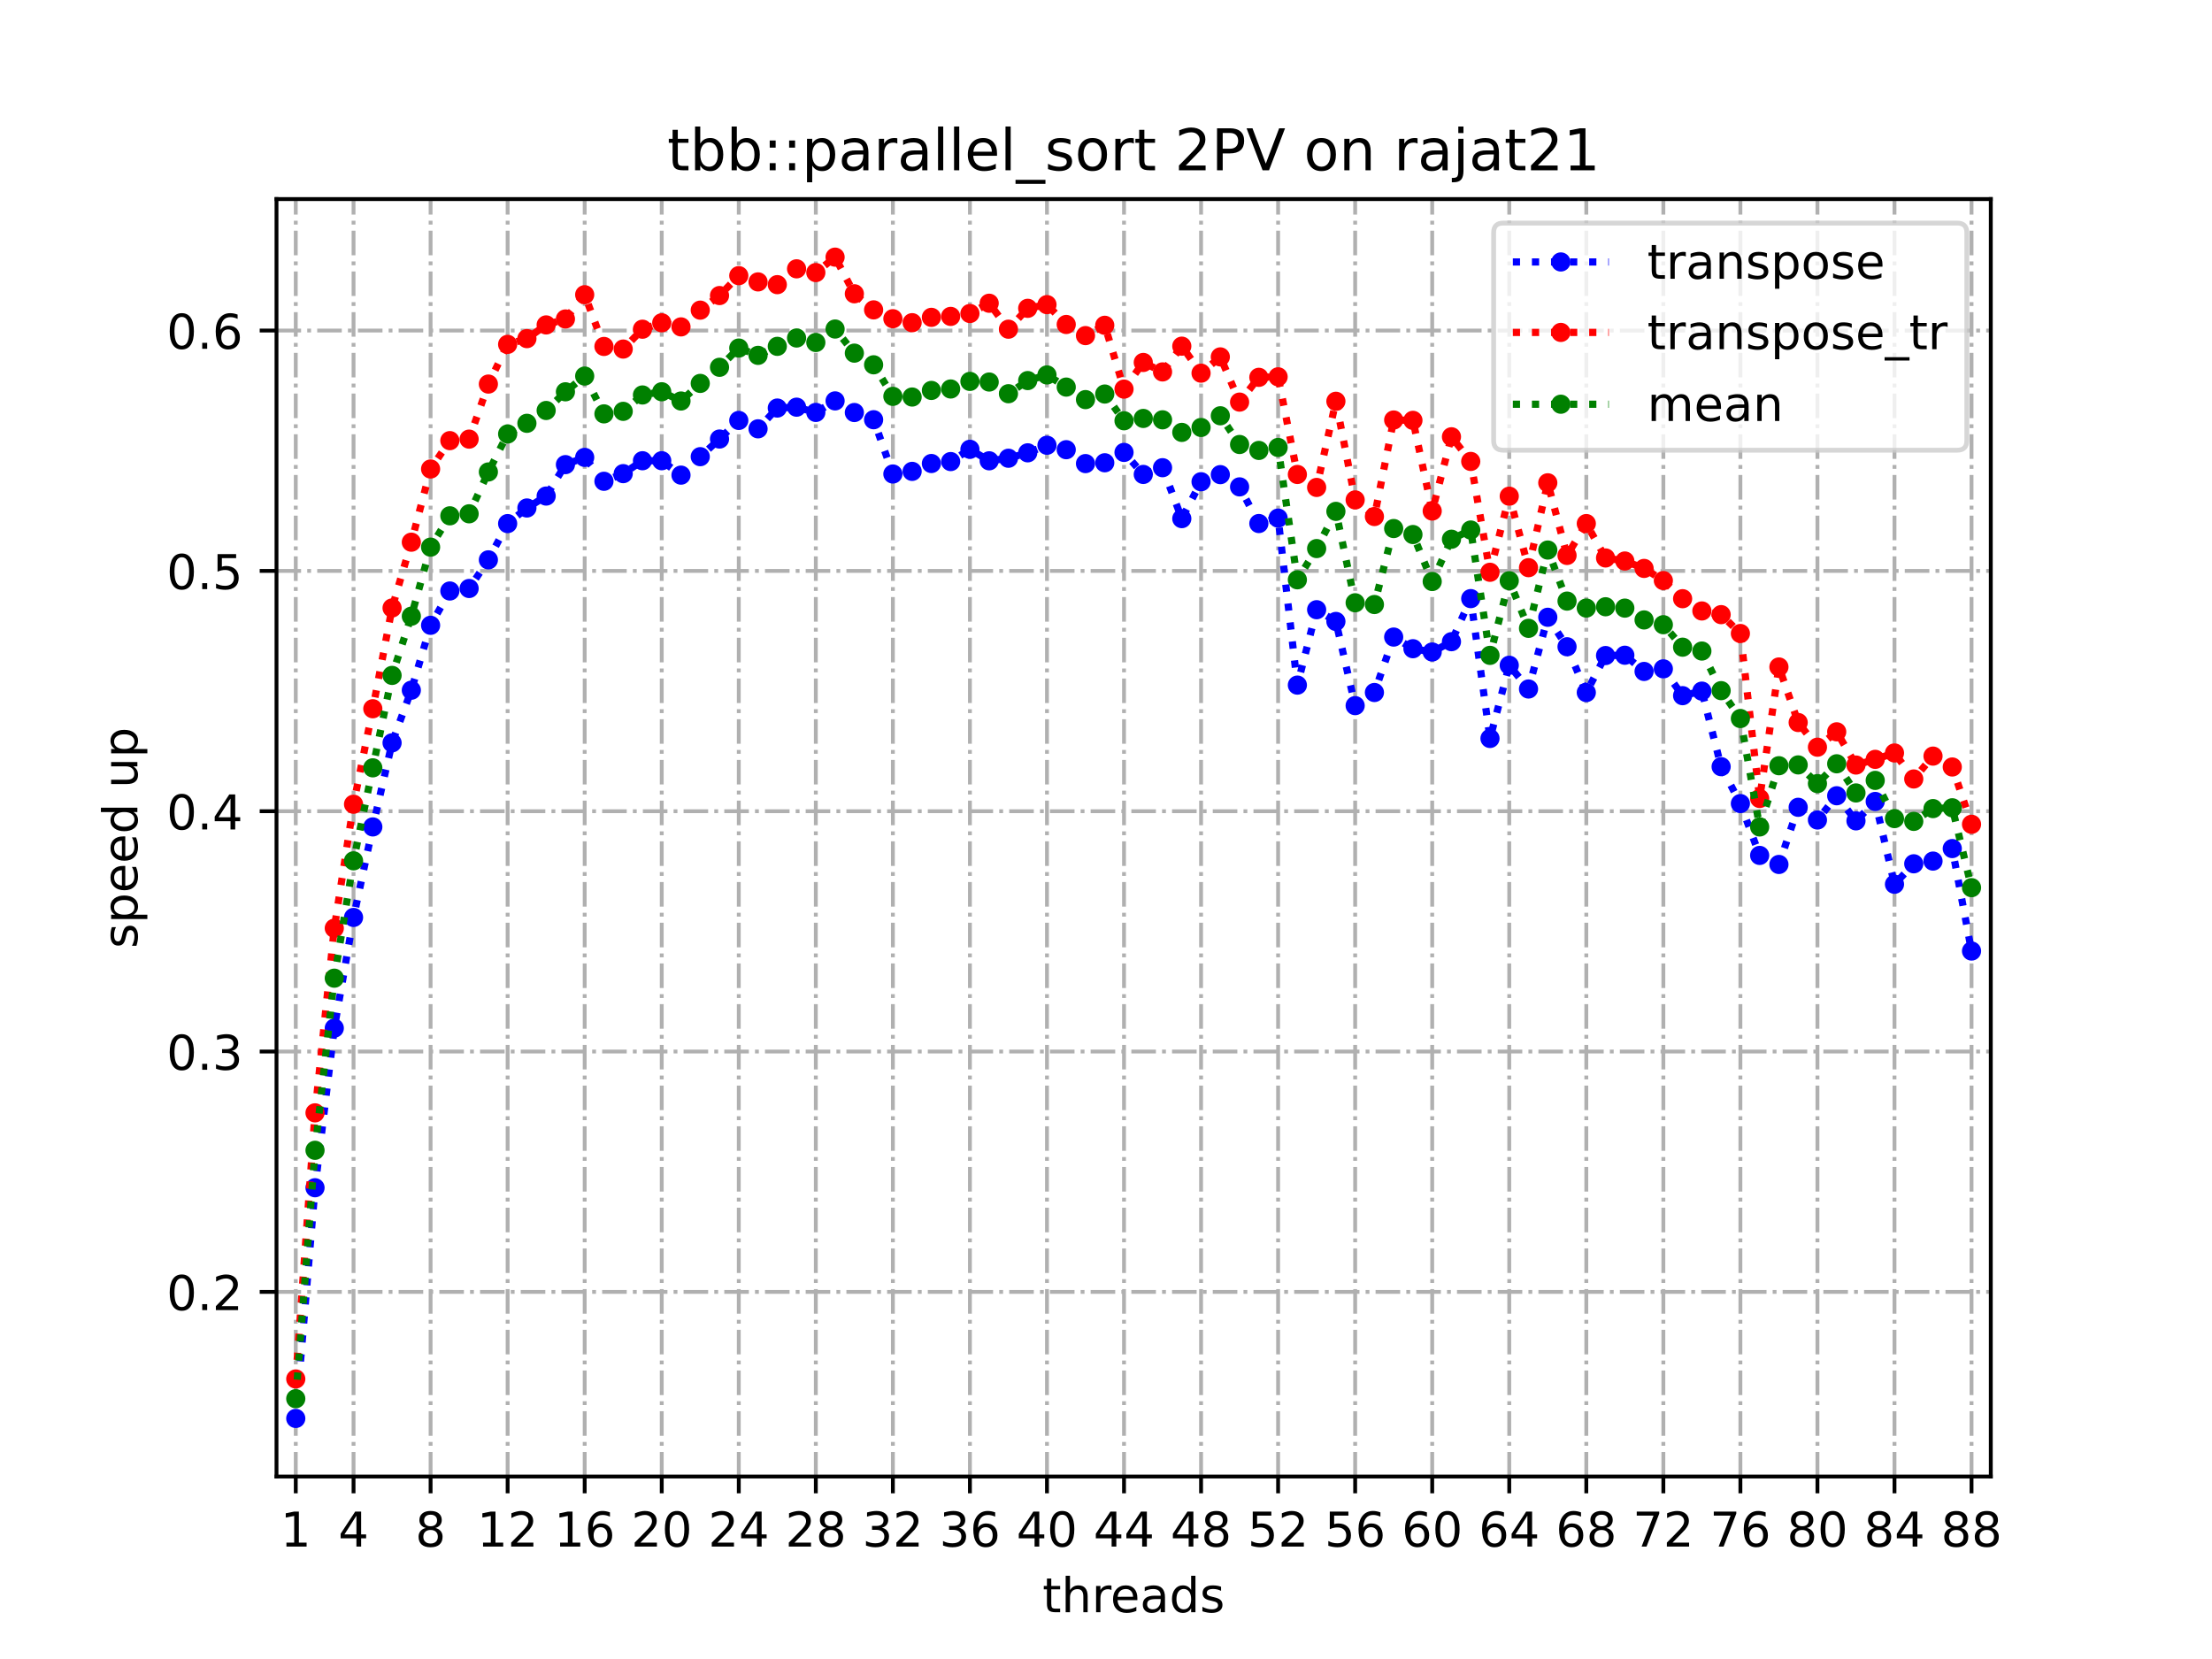 <?xml version="1.0" encoding="utf-8" standalone="no"?>
<!DOCTYPE svg PUBLIC "-//W3C//DTD SVG 1.1//EN"
  "http://www.w3.org/Graphics/SVG/1.1/DTD/svg11.dtd">
<!-- Created with matplotlib (https://matplotlib.org/) -->
<svg height="345.6pt" version="1.1" viewBox="0 0 460.8 345.6" width="460.8pt" xmlns="http://www.w3.org/2000/svg" xmlns:xlink="http://www.w3.org/1999/xlink">
 <defs>
  <style type="text/css">
*{stroke-linecap:butt;stroke-linejoin:round;}
  </style>
 </defs>
 <g id="figure_1">
  <g id="patch_1">
   <path d="M 0 345.6 
L 460.8 345.6 
L 460.8 0 
L 0 0 
z
" style="fill:#ffffff;"/>
  </g>
  <g id="axes_1">
   <g id="patch_2">
    <path d="M 57.6 307.584 
L 414.72 307.584 
L 414.72 41.472 
L 57.6 41.472 
z
" style="fill:#ffffff;"/>
   </g>
   <g id="matplotlib.axis_1">
    <g id="xtick_1">
     <g id="line2d_1">
      <path clip-path="url(#p89f9ab1928)" d="M 61.613 307.584 
L 61.613 41.472 
" style="fill:none;stroke:#b0b0b0;stroke-dasharray:5.12,1.28,0.8,1.28;stroke-dashoffset:0;stroke-width:0.8;"/>
     </g>
     <g id="line2d_2">
      <defs>
       <path d="M 0 0 
L 0 3.5 
" id="m35a4847205" style="stroke:#000000;stroke-width:0.8;"/>
      </defs>
      <g>
       <use style="stroke:#000000;stroke-width:0.8;" x="61.613" xlink:href="#m35a4847205" y="307.584"/>
      </g>
     </g>
     <g id="text_1">
      <!-- 1 -->
      <defs>
       <path d="M 12.406 8.297 
L 28.516 8.297 
L 28.516 63.922 
L 10.984 60.406 
L 10.984 69.391 
L 28.422 72.906 
L 38.281 72.906 
L 38.281 8.297 
L 54.391 8.297 
L 54.391 0 
L 12.406 0 
z
" id="DejaVuSans-49"/>
      </defs>
      <g transform="translate(58.431 322.182)scale(0.1 -0.1)">
       <use xlink:href="#DejaVuSans-49"/>
      </g>
     </g>
    </g>
    <g id="xtick_2">
     <g id="line2d_3">
      <path clip-path="url(#p89f9ab1928)" d="M 73.65 307.584 
L 73.65 41.472 
" style="fill:none;stroke:#b0b0b0;stroke-dasharray:5.12,1.28,0.8,1.28;stroke-dashoffset:0;stroke-width:0.8;"/>
     </g>
     <g id="line2d_4">
      <g>
       <use style="stroke:#000000;stroke-width:0.8;" x="73.65" xlink:href="#m35a4847205" y="307.584"/>
      </g>
     </g>
     <g id="text_2">
      <!-- 4 -->
      <defs>
       <path d="M 37.797 64.312 
L 12.891 25.391 
L 37.797 25.391 
z
M 35.203 72.906 
L 47.609 72.906 
L 47.609 25.391 
L 58.016 25.391 
L 58.016 17.188 
L 47.609 17.188 
L 47.609 0 
L 37.797 0 
L 37.797 17.188 
L 4.891 17.188 
L 4.891 26.703 
z
" id="DejaVuSans-52"/>
      </defs>
      <g transform="translate(70.469 322.182)scale(0.1 -0.1)">
       <use xlink:href="#DejaVuSans-52"/>
      </g>
     </g>
    </g>
    <g id="xtick_3">
     <g id="line2d_5">
      <path clip-path="url(#p89f9ab1928)" d="M 89.701 307.584 
L 89.701 41.472 
" style="fill:none;stroke:#b0b0b0;stroke-dasharray:5.12,1.28,0.8,1.28;stroke-dashoffset:0;stroke-width:0.8;"/>
     </g>
     <g id="line2d_6">
      <g>
       <use style="stroke:#000000;stroke-width:0.8;" x="89.701" xlink:href="#m35a4847205" y="307.584"/>
      </g>
     </g>
     <g id="text_3">
      <!-- 8 -->
      <defs>
       <path d="M 31.781 34.625 
Q 24.75 34.625 20.719 30.859 
Q 16.703 27.094 16.703 20.516 
Q 16.703 13.922 20.719 10.156 
Q 24.75 6.391 31.781 6.391 
Q 38.812 6.391 42.859 10.172 
Q 46.922 13.969 46.922 20.516 
Q 46.922 27.094 42.891 30.859 
Q 38.875 34.625 31.781 34.625 
z
M 21.922 38.812 
Q 15.578 40.375 12.031 44.719 
Q 8.5 49.078 8.5 55.328 
Q 8.5 64.062 14.719 69.141 
Q 20.953 74.219 31.781 74.219 
Q 42.672 74.219 48.875 69.141 
Q 55.078 64.062 55.078 55.328 
Q 55.078 49.078 51.531 44.719 
Q 48 40.375 41.703 38.812 
Q 48.828 37.156 52.797 32.312 
Q 56.781 27.484 56.781 20.516 
Q 56.781 9.906 50.312 4.234 
Q 43.844 -1.422 31.781 -1.422 
Q 19.734 -1.422 13.25 4.234 
Q 6.781 9.906 6.781 20.516 
Q 6.781 27.484 10.781 32.312 
Q 14.797 37.156 21.922 38.812 
z
M 18.312 54.391 
Q 18.312 48.734 21.844 45.562 
Q 25.391 42.391 31.781 42.391 
Q 38.141 42.391 41.719 45.562 
Q 45.312 48.734 45.312 54.391 
Q 45.312 60.062 41.719 63.234 
Q 38.141 66.406 31.781 66.406 
Q 25.391 66.406 21.844 63.234 
Q 18.312 60.062 18.312 54.391 
z
" id="DejaVuSans-56"/>
      </defs>
      <g transform="translate(86.519 322.182)scale(0.1 -0.1)">
       <use xlink:href="#DejaVuSans-56"/>
      </g>
     </g>
    </g>
    <g id="xtick_4">
     <g id="line2d_7">
      <path clip-path="url(#p89f9ab1928)" d="M 105.751 307.584 
L 105.751 41.472 
" style="fill:none;stroke:#b0b0b0;stroke-dasharray:5.12,1.28,0.8,1.28;stroke-dashoffset:0;stroke-width:0.8;"/>
     </g>
     <g id="line2d_8">
      <g>
       <use style="stroke:#000000;stroke-width:0.8;" x="105.751" xlink:href="#m35a4847205" y="307.584"/>
      </g>
     </g>
     <g id="text_4">
      <!-- 12 -->
      <defs>
       <path d="M 19.188 8.297 
L 53.609 8.297 
L 53.609 0 
L 7.328 0 
L 7.328 8.297 
Q 12.938 14.109 22.625 23.891 
Q 32.328 33.688 34.812 36.531 
Q 39.547 41.844 41.422 45.531 
Q 43.312 49.219 43.312 52.781 
Q 43.312 58.594 39.234 62.25 
Q 35.156 65.922 28.609 65.922 
Q 23.969 65.922 18.812 64.312 
Q 13.672 62.703 7.812 59.422 
L 7.812 69.391 
Q 13.766 71.781 18.938 73 
Q 24.125 74.219 28.422 74.219 
Q 39.75 74.219 46.484 68.547 
Q 53.219 62.891 53.219 53.422 
Q 53.219 48.922 51.531 44.891 
Q 49.859 40.875 45.406 35.406 
Q 44.188 33.984 37.641 27.219 
Q 31.109 20.453 19.188 8.297 
z
" id="DejaVuSans-50"/>
      </defs>
      <g transform="translate(99.389 322.182)scale(0.1 -0.1)">
       <use xlink:href="#DejaVuSans-49"/>
       <use x="63.623" xlink:href="#DejaVuSans-50"/>
      </g>
     </g>
    </g>
    <g id="xtick_5">
     <g id="line2d_9">
      <path clip-path="url(#p89f9ab1928)" d="M 121.801 307.584 
L 121.801 41.472 
" style="fill:none;stroke:#b0b0b0;stroke-dasharray:5.12,1.28,0.8,1.28;stroke-dashoffset:0;stroke-width:0.8;"/>
     </g>
     <g id="line2d_10">
      <g>
       <use style="stroke:#000000;stroke-width:0.8;" x="121.801" xlink:href="#m35a4847205" y="307.584"/>
      </g>
     </g>
     <g id="text_5">
      <!-- 16 -->
      <defs>
       <path d="M 33.016 40.375 
Q 26.375 40.375 22.484 35.828 
Q 18.609 31.297 18.609 23.391 
Q 18.609 15.531 22.484 10.953 
Q 26.375 6.391 33.016 6.391 
Q 39.656 6.391 43.531 10.953 
Q 47.406 15.531 47.406 23.391 
Q 47.406 31.297 43.531 35.828 
Q 39.656 40.375 33.016 40.375 
z
M 52.594 71.297 
L 52.594 62.312 
Q 48.875 64.062 45.094 64.984 
Q 41.312 65.922 37.594 65.922 
Q 27.828 65.922 22.672 59.328 
Q 17.531 52.734 16.797 39.406 
Q 19.672 43.656 24.016 45.922 
Q 28.375 48.188 33.594 48.188 
Q 44.578 48.188 50.953 41.516 
Q 57.328 34.859 57.328 23.391 
Q 57.328 12.156 50.688 5.359 
Q 44.047 -1.422 33.016 -1.422 
Q 20.359 -1.422 13.672 8.266 
Q 6.984 17.969 6.984 36.375 
Q 6.984 53.656 15.188 63.938 
Q 23.391 74.219 37.203 74.219 
Q 40.922 74.219 44.703 73.484 
Q 48.484 72.75 52.594 71.297 
z
" id="DejaVuSans-54"/>
      </defs>
      <g transform="translate(115.439 322.182)scale(0.1 -0.1)">
       <use xlink:href="#DejaVuSans-49"/>
       <use x="63.623" xlink:href="#DejaVuSans-54"/>
      </g>
     </g>
    </g>
    <g id="xtick_6">
     <g id="line2d_11">
      <path clip-path="url(#p89f9ab1928)" d="M 137.852 307.584 
L 137.852 41.472 
" style="fill:none;stroke:#b0b0b0;stroke-dasharray:5.12,1.28,0.8,1.28;stroke-dashoffset:0;stroke-width:0.8;"/>
     </g>
     <g id="line2d_12">
      <g>
       <use style="stroke:#000000;stroke-width:0.8;" x="137.852" xlink:href="#m35a4847205" y="307.584"/>
      </g>
     </g>
     <g id="text_6">
      <!-- 20 -->
      <defs>
       <path d="M 31.781 66.406 
Q 24.172 66.406 20.328 58.906 
Q 16.5 51.422 16.5 36.375 
Q 16.5 21.391 20.328 13.891 
Q 24.172 6.391 31.781 6.391 
Q 39.453 6.391 43.281 13.891 
Q 47.125 21.391 47.125 36.375 
Q 47.125 51.422 43.281 58.906 
Q 39.453 66.406 31.781 66.406 
z
M 31.781 74.219 
Q 44.047 74.219 50.516 64.516 
Q 56.984 54.828 56.984 36.375 
Q 56.984 17.969 50.516 8.266 
Q 44.047 -1.422 31.781 -1.422 
Q 19.531 -1.422 13.062 8.266 
Q 6.594 17.969 6.594 36.375 
Q 6.594 54.828 13.062 64.516 
Q 19.531 74.219 31.781 74.219 
z
" id="DejaVuSans-48"/>
      </defs>
      <g transform="translate(131.489 322.182)scale(0.1 -0.1)">
       <use xlink:href="#DejaVuSans-50"/>
       <use x="63.623" xlink:href="#DejaVuSans-48"/>
      </g>
     </g>
    </g>
    <g id="xtick_7">
     <g id="line2d_13">
      <path clip-path="url(#p89f9ab1928)" d="M 153.902 307.584 
L 153.902 41.472 
" style="fill:none;stroke:#b0b0b0;stroke-dasharray:5.12,1.28,0.8,1.28;stroke-dashoffset:0;stroke-width:0.8;"/>
     </g>
     <g id="line2d_14">
      <g>
       <use style="stroke:#000000;stroke-width:0.8;" x="153.902" xlink:href="#m35a4847205" y="307.584"/>
      </g>
     </g>
     <g id="text_7">
      <!-- 24 -->
      <g transform="translate(147.54 322.182)scale(0.1 -0.1)">
       <use xlink:href="#DejaVuSans-50"/>
       <use x="63.623" xlink:href="#DejaVuSans-52"/>
      </g>
     </g>
    </g>
    <g id="xtick_8">
     <g id="line2d_15">
      <path clip-path="url(#p89f9ab1928)" d="M 169.952 307.584 
L 169.952 41.472 
" style="fill:none;stroke:#b0b0b0;stroke-dasharray:5.12,1.28,0.8,1.28;stroke-dashoffset:0;stroke-width:0.8;"/>
     </g>
     <g id="line2d_16">
      <g>
       <use style="stroke:#000000;stroke-width:0.8;" x="169.952" xlink:href="#m35a4847205" y="307.584"/>
      </g>
     </g>
     <g id="text_8">
      <!-- 28 -->
      <g transform="translate(163.59 322.182)scale(0.1 -0.1)">
       <use xlink:href="#DejaVuSans-50"/>
       <use x="63.623" xlink:href="#DejaVuSans-56"/>
      </g>
     </g>
    </g>
    <g id="xtick_9">
     <g id="line2d_17">
      <path clip-path="url(#p89f9ab1928)" d="M 186.003 307.584 
L 186.003 41.472 
" style="fill:none;stroke:#b0b0b0;stroke-dasharray:5.12,1.28,0.8,1.28;stroke-dashoffset:0;stroke-width:0.8;"/>
     </g>
     <g id="line2d_18">
      <g>
       <use style="stroke:#000000;stroke-width:0.8;" x="186.003" xlink:href="#m35a4847205" y="307.584"/>
      </g>
     </g>
     <g id="text_9">
      <!-- 32 -->
      <defs>
       <path d="M 40.578 39.312 
Q 47.656 37.797 51.625 33 
Q 55.609 28.219 55.609 21.188 
Q 55.609 10.406 48.188 4.484 
Q 40.766 -1.422 27.094 -1.422 
Q 22.516 -1.422 17.656 -0.516 
Q 12.797 0.391 7.625 2.203 
L 7.625 11.719 
Q 11.719 9.328 16.594 8.109 
Q 21.484 6.891 26.812 6.891 
Q 36.078 6.891 40.938 10.547 
Q 45.797 14.203 45.797 21.188 
Q 45.797 27.641 41.281 31.266 
Q 36.766 34.906 28.719 34.906 
L 20.219 34.906 
L 20.219 43.016 
L 29.109 43.016 
Q 36.375 43.016 40.234 45.922 
Q 44.094 48.828 44.094 54.297 
Q 44.094 59.906 40.109 62.906 
Q 36.141 65.922 28.719 65.922 
Q 24.656 65.922 20.016 65.031 
Q 15.375 64.156 9.812 62.312 
L 9.812 71.094 
Q 15.438 72.656 20.344 73.438 
Q 25.25 74.219 29.594 74.219 
Q 40.828 74.219 47.359 69.109 
Q 53.906 64.016 53.906 55.328 
Q 53.906 49.266 50.438 45.094 
Q 46.969 40.922 40.578 39.312 
z
" id="DejaVuSans-51"/>
      </defs>
      <g transform="translate(179.64 322.182)scale(0.1 -0.1)">
       <use xlink:href="#DejaVuSans-51"/>
       <use x="63.623" xlink:href="#DejaVuSans-50"/>
      </g>
     </g>
    </g>
    <g id="xtick_10">
     <g id="line2d_19">
      <path clip-path="url(#p89f9ab1928)" d="M 202.053 307.584 
L 202.053 41.472 
" style="fill:none;stroke:#b0b0b0;stroke-dasharray:5.12,1.28,0.8,1.28;stroke-dashoffset:0;stroke-width:0.8;"/>
     </g>
     <g id="line2d_20">
      <g>
       <use style="stroke:#000000;stroke-width:0.8;" x="202.053" xlink:href="#m35a4847205" y="307.584"/>
      </g>
     </g>
     <g id="text_10">
      <!-- 36 -->
      <g transform="translate(195.691 322.182)scale(0.1 -0.1)">
       <use xlink:href="#DejaVuSans-51"/>
       <use x="63.623" xlink:href="#DejaVuSans-54"/>
      </g>
     </g>
    </g>
    <g id="xtick_11">
     <g id="line2d_21">
      <path clip-path="url(#p89f9ab1928)" d="M 218.103 307.584 
L 218.103 41.472 
" style="fill:none;stroke:#b0b0b0;stroke-dasharray:5.12,1.28,0.8,1.28;stroke-dashoffset:0;stroke-width:0.8;"/>
     </g>
     <g id="line2d_22">
      <g>
       <use style="stroke:#000000;stroke-width:0.8;" x="218.103" xlink:href="#m35a4847205" y="307.584"/>
      </g>
     </g>
     <g id="text_11">
      <!-- 40 -->
      <g transform="translate(211.741 322.182)scale(0.1 -0.1)">
       <use xlink:href="#DejaVuSans-52"/>
       <use x="63.623" xlink:href="#DejaVuSans-48"/>
      </g>
     </g>
    </g>
    <g id="xtick_12">
     <g id="line2d_23">
      <path clip-path="url(#p89f9ab1928)" d="M 234.154 307.584 
L 234.154 41.472 
" style="fill:none;stroke:#b0b0b0;stroke-dasharray:5.12,1.28,0.8,1.28;stroke-dashoffset:0;stroke-width:0.8;"/>
     </g>
     <g id="line2d_24">
      <g>
       <use style="stroke:#000000;stroke-width:0.8;" x="234.154" xlink:href="#m35a4847205" y="307.584"/>
      </g>
     </g>
     <g id="text_12">
      <!-- 44 -->
      <g transform="translate(227.791 322.182)scale(0.1 -0.1)">
       <use xlink:href="#DejaVuSans-52"/>
       <use x="63.623" xlink:href="#DejaVuSans-52"/>
      </g>
     </g>
    </g>
    <g id="xtick_13">
     <g id="line2d_25">
      <path clip-path="url(#p89f9ab1928)" d="M 250.204 307.584 
L 250.204 41.472 
" style="fill:none;stroke:#b0b0b0;stroke-dasharray:5.12,1.28,0.8,1.28;stroke-dashoffset:0;stroke-width:0.8;"/>
     </g>
     <g id="line2d_26">
      <g>
       <use style="stroke:#000000;stroke-width:0.8;" x="250.204" xlink:href="#m35a4847205" y="307.584"/>
      </g>
     </g>
     <g id="text_13">
      <!-- 48 -->
      <g transform="translate(243.842 322.182)scale(0.1 -0.1)">
       <use xlink:href="#DejaVuSans-52"/>
       <use x="63.623" xlink:href="#DejaVuSans-56"/>
      </g>
     </g>
    </g>
    <g id="xtick_14">
     <g id="line2d_27">
      <path clip-path="url(#p89f9ab1928)" d="M 266.254 307.584 
L 266.254 41.472 
" style="fill:none;stroke:#b0b0b0;stroke-dasharray:5.12,1.28,0.8,1.28;stroke-dashoffset:0;stroke-width:0.8;"/>
     </g>
     <g id="line2d_28">
      <g>
       <use style="stroke:#000000;stroke-width:0.8;" x="266.254" xlink:href="#m35a4847205" y="307.584"/>
      </g>
     </g>
     <g id="text_14">
      <!-- 52 -->
      <defs>
       <path d="M 10.797 72.906 
L 49.516 72.906 
L 49.516 64.594 
L 19.828 64.594 
L 19.828 46.734 
Q 21.969 47.469 24.109 47.828 
Q 26.266 48.188 28.422 48.188 
Q 40.625 48.188 47.75 41.5 
Q 54.891 34.812 54.891 23.391 
Q 54.891 11.625 47.562 5.094 
Q 40.234 -1.422 26.906 -1.422 
Q 22.312 -1.422 17.547 -0.641 
Q 12.797 0.141 7.719 1.703 
L 7.719 11.625 
Q 12.109 9.234 16.797 8.062 
Q 21.484 6.891 26.703 6.891 
Q 35.156 6.891 40.078 11.328 
Q 45.016 15.766 45.016 23.391 
Q 45.016 31 40.078 35.438 
Q 35.156 39.891 26.703 39.891 
Q 22.75 39.891 18.812 39.016 
Q 14.891 38.141 10.797 36.281 
z
" id="DejaVuSans-53"/>
      </defs>
      <g transform="translate(259.892 322.182)scale(0.1 -0.1)">
       <use xlink:href="#DejaVuSans-53"/>
       <use x="63.623" xlink:href="#DejaVuSans-50"/>
      </g>
     </g>
    </g>
    <g id="xtick_15">
     <g id="line2d_29">
      <path clip-path="url(#p89f9ab1928)" d="M 282.305 307.584 
L 282.305 41.472 
" style="fill:none;stroke:#b0b0b0;stroke-dasharray:5.12,1.28,0.8,1.28;stroke-dashoffset:0;stroke-width:0.8;"/>
     </g>
     <g id="line2d_30">
      <g>
       <use style="stroke:#000000;stroke-width:0.8;" x="282.305" xlink:href="#m35a4847205" y="307.584"/>
      </g>
     </g>
     <g id="text_15">
      <!-- 56 -->
      <g transform="translate(275.942 322.182)scale(0.1 -0.1)">
       <use xlink:href="#DejaVuSans-53"/>
       <use x="63.623" xlink:href="#DejaVuSans-54"/>
      </g>
     </g>
    </g>
    <g id="xtick_16">
     <g id="line2d_31">
      <path clip-path="url(#p89f9ab1928)" d="M 298.355 307.584 
L 298.355 41.472 
" style="fill:none;stroke:#b0b0b0;stroke-dasharray:5.12,1.28,0.8,1.28;stroke-dashoffset:0;stroke-width:0.8;"/>
     </g>
     <g id="line2d_32">
      <g>
       <use style="stroke:#000000;stroke-width:0.8;" x="298.355" xlink:href="#m35a4847205" y="307.584"/>
      </g>
     </g>
     <g id="text_16">
      <!-- 60 -->
      <g transform="translate(291.993 322.182)scale(0.1 -0.1)">
       <use xlink:href="#DejaVuSans-54"/>
       <use x="63.623" xlink:href="#DejaVuSans-48"/>
      </g>
     </g>
    </g>
    <g id="xtick_17">
     <g id="line2d_33">
      <path clip-path="url(#p89f9ab1928)" d="M 314.405 307.584 
L 314.405 41.472 
" style="fill:none;stroke:#b0b0b0;stroke-dasharray:5.12,1.28,0.8,1.28;stroke-dashoffset:0;stroke-width:0.8;"/>
     </g>
     <g id="line2d_34">
      <g>
       <use style="stroke:#000000;stroke-width:0.8;" x="314.405" xlink:href="#m35a4847205" y="307.584"/>
      </g>
     </g>
     <g id="text_17">
      <!-- 64 -->
      <g transform="translate(308.043 322.182)scale(0.1 -0.1)">
       <use xlink:href="#DejaVuSans-54"/>
       <use x="63.623" xlink:href="#DejaVuSans-52"/>
      </g>
     </g>
    </g>
    <g id="xtick_18">
     <g id="line2d_35">
      <path clip-path="url(#p89f9ab1928)" d="M 330.456 307.584 
L 330.456 41.472 
" style="fill:none;stroke:#b0b0b0;stroke-dasharray:5.12,1.28,0.8,1.28;stroke-dashoffset:0;stroke-width:0.8;"/>
     </g>
     <g id="line2d_36">
      <g>
       <use style="stroke:#000000;stroke-width:0.8;" x="330.456" xlink:href="#m35a4847205" y="307.584"/>
      </g>
     </g>
     <g id="text_18">
      <!-- 68 -->
      <g transform="translate(324.093 322.182)scale(0.1 -0.1)">
       <use xlink:href="#DejaVuSans-54"/>
       <use x="63.623" xlink:href="#DejaVuSans-56"/>
      </g>
     </g>
    </g>
    <g id="xtick_19">
     <g id="line2d_37">
      <path clip-path="url(#p89f9ab1928)" d="M 346.506 307.584 
L 346.506 41.472 
" style="fill:none;stroke:#b0b0b0;stroke-dasharray:5.12,1.28,0.8,1.28;stroke-dashoffset:0;stroke-width:0.8;"/>
     </g>
     <g id="line2d_38">
      <g>
       <use style="stroke:#000000;stroke-width:0.8;" x="346.506" xlink:href="#m35a4847205" y="307.584"/>
      </g>
     </g>
     <g id="text_19">
      <!-- 72 -->
      <defs>
       <path d="M 8.203 72.906 
L 55.078 72.906 
L 55.078 68.703 
L 28.609 0 
L 18.312 0 
L 43.219 64.594 
L 8.203 64.594 
z
" id="DejaVuSans-55"/>
      </defs>
      <g transform="translate(340.144 322.182)scale(0.1 -0.1)">
       <use xlink:href="#DejaVuSans-55"/>
       <use x="63.623" xlink:href="#DejaVuSans-50"/>
      </g>
     </g>
    </g>
    <g id="xtick_20">
     <g id="line2d_39">
      <path clip-path="url(#p89f9ab1928)" d="M 362.556 307.584 
L 362.556 41.472 
" style="fill:none;stroke:#b0b0b0;stroke-dasharray:5.12,1.28,0.8,1.28;stroke-dashoffset:0;stroke-width:0.8;"/>
     </g>
     <g id="line2d_40">
      <g>
       <use style="stroke:#000000;stroke-width:0.8;" x="362.556" xlink:href="#m35a4847205" y="307.584"/>
      </g>
     </g>
     <g id="text_20">
      <!-- 76 -->
      <g transform="translate(356.194 322.182)scale(0.1 -0.1)">
       <use xlink:href="#DejaVuSans-55"/>
       <use x="63.623" xlink:href="#DejaVuSans-54"/>
      </g>
     </g>
    </g>
    <g id="xtick_21">
     <g id="line2d_41">
      <path clip-path="url(#p89f9ab1928)" d="M 378.607 307.584 
L 378.607 41.472 
" style="fill:none;stroke:#b0b0b0;stroke-dasharray:5.12,1.28,0.8,1.28;stroke-dashoffset:0;stroke-width:0.8;"/>
     </g>
     <g id="line2d_42">
      <g>
       <use style="stroke:#000000;stroke-width:0.8;" x="378.607" xlink:href="#m35a4847205" y="307.584"/>
      </g>
     </g>
     <g id="text_21">
      <!-- 80 -->
      <g transform="translate(372.244 322.182)scale(0.1 -0.1)">
       <use xlink:href="#DejaVuSans-56"/>
       <use x="63.623" xlink:href="#DejaVuSans-48"/>
      </g>
     </g>
    </g>
    <g id="xtick_22">
     <g id="line2d_43">
      <path clip-path="url(#p89f9ab1928)" d="M 394.657 307.584 
L 394.657 41.472 
" style="fill:none;stroke:#b0b0b0;stroke-dasharray:5.12,1.28,0.8,1.28;stroke-dashoffset:0;stroke-width:0.8;"/>
     </g>
     <g id="line2d_44">
      <g>
       <use style="stroke:#000000;stroke-width:0.8;" x="394.657" xlink:href="#m35a4847205" y="307.584"/>
      </g>
     </g>
     <g id="text_22">
      <!-- 84 -->
      <g transform="translate(388.295 322.182)scale(0.1 -0.1)">
       <use xlink:href="#DejaVuSans-56"/>
       <use x="63.623" xlink:href="#DejaVuSans-52"/>
      </g>
     </g>
    </g>
    <g id="xtick_23">
     <g id="line2d_45">
      <path clip-path="url(#p89f9ab1928)" d="M 410.707 307.584 
L 410.707 41.472 
" style="fill:none;stroke:#b0b0b0;stroke-dasharray:5.12,1.28,0.8,1.28;stroke-dashoffset:0;stroke-width:0.8;"/>
     </g>
     <g id="line2d_46">
      <g>
       <use style="stroke:#000000;stroke-width:0.8;" x="410.707" xlink:href="#m35a4847205" y="307.584"/>
      </g>
     </g>
     <g id="text_23">
      <!-- 88 -->
      <g transform="translate(404.345 322.182)scale(0.1 -0.1)">
       <use xlink:href="#DejaVuSans-56"/>
       <use x="63.623" xlink:href="#DejaVuSans-56"/>
      </g>
     </g>
    </g>
    <g id="text_24">
     <!-- threads -->
     <defs>
      <path d="M 18.312 70.219 
L 18.312 54.688 
L 36.812 54.688 
L 36.812 47.703 
L 18.312 47.703 
L 18.312 18.016 
Q 18.312 11.328 20.141 9.422 
Q 21.969 7.516 27.594 7.516 
L 36.812 7.516 
L 36.812 0 
L 27.594 0 
Q 17.188 0 13.234 3.875 
Q 9.281 7.766 9.281 18.016 
L 9.281 47.703 
L 2.688 47.703 
L 2.688 54.688 
L 9.281 54.688 
L 9.281 70.219 
z
" id="DejaVuSans-116"/>
      <path d="M 54.891 33.016 
L 54.891 0 
L 45.906 0 
L 45.906 32.719 
Q 45.906 40.484 42.875 44.328 
Q 39.844 48.188 33.797 48.188 
Q 26.516 48.188 22.312 43.547 
Q 18.109 38.922 18.109 30.906 
L 18.109 0 
L 9.078 0 
L 9.078 75.984 
L 18.109 75.984 
L 18.109 46.188 
Q 21.344 51.125 25.703 53.562 
Q 30.078 56 35.797 56 
Q 45.219 56 50.047 50.172 
Q 54.891 44.344 54.891 33.016 
z
" id="DejaVuSans-104"/>
      <path d="M 41.109 46.297 
Q 39.594 47.172 37.812 47.578 
Q 36.031 48 33.891 48 
Q 26.266 48 22.188 43.047 
Q 18.109 38.094 18.109 28.812 
L 18.109 0 
L 9.078 0 
L 9.078 54.688 
L 18.109 54.688 
L 18.109 46.188 
Q 20.953 51.172 25.484 53.578 
Q 30.031 56 36.531 56 
Q 37.453 56 38.578 55.875 
Q 39.703 55.766 41.062 55.516 
z
" id="DejaVuSans-114"/>
      <path d="M 56.203 29.594 
L 56.203 25.203 
L 14.891 25.203 
Q 15.484 15.922 20.484 11.062 
Q 25.484 6.203 34.422 6.203 
Q 39.594 6.203 44.453 7.469 
Q 49.312 8.734 54.109 11.281 
L 54.109 2.781 
Q 49.266 0.734 44.188 -0.344 
Q 39.109 -1.422 33.891 -1.422 
Q 20.797 -1.422 13.156 6.188 
Q 5.516 13.812 5.516 26.812 
Q 5.516 40.234 12.766 48.109 
Q 20.016 56 32.328 56 
Q 43.359 56 49.781 48.891 
Q 56.203 41.797 56.203 29.594 
z
M 47.219 32.234 
Q 47.125 39.594 43.094 43.984 
Q 39.062 48.391 32.422 48.391 
Q 24.906 48.391 20.391 44.141 
Q 15.875 39.891 15.188 32.172 
z
" id="DejaVuSans-101"/>
      <path d="M 34.281 27.484 
Q 23.391 27.484 19.188 25 
Q 14.984 22.516 14.984 16.5 
Q 14.984 11.719 18.141 8.906 
Q 21.297 6.109 26.703 6.109 
Q 34.188 6.109 38.703 11.406 
Q 43.219 16.703 43.219 25.484 
L 43.219 27.484 
z
M 52.203 31.203 
L 52.203 0 
L 43.219 0 
L 43.219 8.297 
Q 40.141 3.328 35.547 0.953 
Q 30.953 -1.422 24.312 -1.422 
Q 15.922 -1.422 10.953 3.297 
Q 6 8.016 6 15.922 
Q 6 25.141 12.172 29.828 
Q 18.359 34.516 30.609 34.516 
L 43.219 34.516 
L 43.219 35.406 
Q 43.219 41.609 39.141 45 
Q 35.062 48.391 27.688 48.391 
Q 23 48.391 18.547 47.266 
Q 14.109 46.141 10.016 43.891 
L 10.016 52.203 
Q 14.938 54.109 19.578 55.047 
Q 24.219 56 28.609 56 
Q 40.484 56 46.344 49.844 
Q 52.203 43.703 52.203 31.203 
z
" id="DejaVuSans-97"/>
      <path d="M 45.406 46.391 
L 45.406 75.984 
L 54.391 75.984 
L 54.391 0 
L 45.406 0 
L 45.406 8.203 
Q 42.578 3.328 38.25 0.953 
Q 33.938 -1.422 27.875 -1.422 
Q 17.969 -1.422 11.734 6.484 
Q 5.516 14.406 5.516 27.297 
Q 5.516 40.188 11.734 48.094 
Q 17.969 56 27.875 56 
Q 33.938 56 38.25 53.625 
Q 42.578 51.266 45.406 46.391 
z
M 14.797 27.297 
Q 14.797 17.391 18.875 11.75 
Q 22.953 6.109 30.078 6.109 
Q 37.203 6.109 41.297 11.75 
Q 45.406 17.391 45.406 27.297 
Q 45.406 37.203 41.297 42.844 
Q 37.203 48.484 30.078 48.484 
Q 22.953 48.484 18.875 42.844 
Q 14.797 37.203 14.797 27.297 
z
" id="DejaVuSans-100"/>
      <path d="M 44.281 53.078 
L 44.281 44.578 
Q 40.484 46.531 36.375 47.5 
Q 32.281 48.484 27.875 48.484 
Q 21.188 48.484 17.844 46.438 
Q 14.5 44.391 14.5 40.281 
Q 14.5 37.156 16.891 35.375 
Q 19.281 33.594 26.516 31.984 
L 29.594 31.297 
Q 39.156 29.25 43.188 25.516 
Q 47.219 21.781 47.219 15.094 
Q 47.219 7.469 41.188 3.016 
Q 35.156 -1.422 24.609 -1.422 
Q 20.219 -1.422 15.453 -0.562 
Q 10.688 0.297 5.422 2 
L 5.422 11.281 
Q 10.406 8.688 15.234 7.391 
Q 20.062 6.109 24.812 6.109 
Q 31.156 6.109 34.562 8.281 
Q 37.984 10.453 37.984 14.406 
Q 37.984 18.062 35.516 20.016 
Q 33.062 21.969 24.703 23.781 
L 21.578 24.516 
Q 13.234 26.266 9.516 29.906 
Q 5.812 33.547 5.812 39.891 
Q 5.812 47.609 11.281 51.797 
Q 16.75 56 26.812 56 
Q 31.781 56 36.172 55.266 
Q 40.578 54.547 44.281 53.078 
z
" id="DejaVuSans-115"/>
     </defs>
     <g transform="translate(217.169 335.861)scale(0.1 -0.1)">
      <use xlink:href="#DejaVuSans-116"/>
      <use x="39.209" xlink:href="#DejaVuSans-104"/>
      <use x="102.588" xlink:href="#DejaVuSans-114"/>
      <use x="141.451" xlink:href="#DejaVuSans-101"/>
      <use x="202.975" xlink:href="#DejaVuSans-97"/>
      <use x="264.254" xlink:href="#DejaVuSans-100"/>
      <use x="327.73" xlink:href="#DejaVuSans-115"/>
     </g>
    </g>
   </g>
   <g id="matplotlib.axis_2">
    <g id="ytick_1">
     <g id="line2d_47">
      <path clip-path="url(#p89f9ab1928)" d="M 57.6 269.121 
L 414.72 269.121 
" style="fill:none;stroke:#b0b0b0;stroke-dasharray:5.12,1.28,0.8,1.28;stroke-dashoffset:0;stroke-width:0.8;"/>
     </g>
     <g id="line2d_48">
      <defs>
       <path d="M 0 0 
L -3.5 0 
" id="m8bf740fe8f" style="stroke:#000000;stroke-width:0.8;"/>
      </defs>
      <g>
       <use style="stroke:#000000;stroke-width:0.8;" x="57.6" xlink:href="#m8bf740fe8f" y="269.121"/>
      </g>
     </g>
     <g id="text_25">
      <!-- 0.2 -->
      <defs>
       <path d="M 10.688 12.406 
L 21 12.406 
L 21 0 
L 10.688 0 
z
" id="DejaVuSans-46"/>
      </defs>
      <g transform="translate(34.697 272.92)scale(0.1 -0.1)">
       <use xlink:href="#DejaVuSans-48"/>
       <use x="63.623" xlink:href="#DejaVuSans-46"/>
       <use x="95.41" xlink:href="#DejaVuSans-50"/>
      </g>
     </g>
    </g>
    <g id="ytick_2">
     <g id="line2d_49">
      <path clip-path="url(#p89f9ab1928)" d="M 57.6 219.056 
L 414.72 219.056 
" style="fill:none;stroke:#b0b0b0;stroke-dasharray:5.12,1.28,0.8,1.28;stroke-dashoffset:0;stroke-width:0.8;"/>
     </g>
     <g id="line2d_50">
      <g>
       <use style="stroke:#000000;stroke-width:0.8;" x="57.6" xlink:href="#m8bf740fe8f" y="219.056"/>
      </g>
     </g>
     <g id="text_26">
      <!-- 0.3 -->
      <g transform="translate(34.697 222.855)scale(0.1 -0.1)">
       <use xlink:href="#DejaVuSans-48"/>
       <use x="63.623" xlink:href="#DejaVuSans-46"/>
       <use x="95.41" xlink:href="#DejaVuSans-51"/>
      </g>
     </g>
    </g>
    <g id="ytick_3">
     <g id="line2d_51">
      <path clip-path="url(#p89f9ab1928)" d="M 57.6 168.99 
L 414.72 168.99 
" style="fill:none;stroke:#b0b0b0;stroke-dasharray:5.12,1.28,0.8,1.28;stroke-dashoffset:0;stroke-width:0.8;"/>
     </g>
     <g id="line2d_52">
      <g>
       <use style="stroke:#000000;stroke-width:0.8;" x="57.6" xlink:href="#m8bf740fe8f" y="168.99"/>
      </g>
     </g>
     <g id="text_27">
      <!-- 0.4 -->
      <g transform="translate(34.697 172.79)scale(0.1 -0.1)">
       <use xlink:href="#DejaVuSans-48"/>
       <use x="63.623" xlink:href="#DejaVuSans-46"/>
       <use x="95.41" xlink:href="#DejaVuSans-52"/>
      </g>
     </g>
    </g>
    <g id="ytick_4">
     <g id="line2d_53">
      <path clip-path="url(#p89f9ab1928)" d="M 57.6 118.925 
L 414.72 118.925 
" style="fill:none;stroke:#b0b0b0;stroke-dasharray:5.12,1.28,0.8,1.28;stroke-dashoffset:0;stroke-width:0.8;"/>
     </g>
     <g id="line2d_54">
      <g>
       <use style="stroke:#000000;stroke-width:0.8;" x="57.6" xlink:href="#m8bf740fe8f" y="118.925"/>
      </g>
     </g>
     <g id="text_28">
      <!-- 0.5 -->
      <g transform="translate(34.697 122.724)scale(0.1 -0.1)">
       <use xlink:href="#DejaVuSans-48"/>
       <use x="63.623" xlink:href="#DejaVuSans-46"/>
       <use x="95.41" xlink:href="#DejaVuSans-53"/>
      </g>
     </g>
    </g>
    <g id="ytick_5">
     <g id="line2d_55">
      <path clip-path="url(#p89f9ab1928)" d="M 57.6 68.86 
L 414.72 68.86 
" style="fill:none;stroke:#b0b0b0;stroke-dasharray:5.12,1.28,0.8,1.28;stroke-dashoffset:0;stroke-width:0.8;"/>
     </g>
     <g id="line2d_56">
      <g>
       <use style="stroke:#000000;stroke-width:0.8;" x="57.6" xlink:href="#m8bf740fe8f" y="68.86"/>
      </g>
     </g>
     <g id="text_29">
      <!-- 0.6 -->
      <g transform="translate(34.697 72.659)scale(0.1 -0.1)">
       <use xlink:href="#DejaVuSans-48"/>
       <use x="63.623" xlink:href="#DejaVuSans-46"/>
       <use x="95.41" xlink:href="#DejaVuSans-54"/>
      </g>
     </g>
    </g>
    <g id="text_30">
     <!-- speed up -->
     <defs>
      <path d="M 18.109 8.203 
L 18.109 -20.797 
L 9.078 -20.797 
L 9.078 54.688 
L 18.109 54.688 
L 18.109 46.391 
Q 20.953 51.266 25.266 53.625 
Q 29.594 56 35.594 56 
Q 45.562 56 51.781 48.094 
Q 58.016 40.188 58.016 27.297 
Q 58.016 14.406 51.781 6.484 
Q 45.562 -1.422 35.594 -1.422 
Q 29.594 -1.422 25.266 0.953 
Q 20.953 3.328 18.109 8.203 
z
M 48.688 27.297 
Q 48.688 37.203 44.609 42.844 
Q 40.531 48.484 33.406 48.484 
Q 26.266 48.484 22.188 42.844 
Q 18.109 37.203 18.109 27.297 
Q 18.109 17.391 22.188 11.75 
Q 26.266 6.109 33.406 6.109 
Q 40.531 6.109 44.609 11.75 
Q 48.688 17.391 48.688 27.297 
z
" id="DejaVuSans-112"/>
      <path id="DejaVuSans-32"/>
      <path d="M 8.5 21.578 
L 8.5 54.688 
L 17.484 54.688 
L 17.484 21.922 
Q 17.484 14.156 20.5 10.266 
Q 23.531 6.391 29.594 6.391 
Q 36.859 6.391 41.078 11.031 
Q 45.312 15.672 45.312 23.688 
L 45.312 54.688 
L 54.297 54.688 
L 54.297 0 
L 45.312 0 
L 45.312 8.406 
Q 42.047 3.422 37.719 1 
Q 33.406 -1.422 27.688 -1.422 
Q 18.266 -1.422 13.375 4.438 
Q 8.5 10.297 8.5 21.578 
z
M 31.109 56 
z
" id="DejaVuSans-117"/>
     </defs>
     <g transform="translate(28.617 197.566)rotate(-90)scale(0.1 -0.1)">
      <use xlink:href="#DejaVuSans-115"/>
      <use x="52.1" xlink:href="#DejaVuSans-112"/>
      <use x="115.576" xlink:href="#DejaVuSans-101"/>
      <use x="177.1" xlink:href="#DejaVuSans-101"/>
      <use x="238.623" xlink:href="#DejaVuSans-100"/>
      <use x="302.1" xlink:href="#DejaVuSans-32"/>
      <use x="333.887" xlink:href="#DejaVuSans-117"/>
      <use x="397.266" xlink:href="#DejaVuSans-112"/>
     </g>
    </g>
   </g>
   <g id="line2d_57">
    <path clip-path="url(#p89f9ab1928)" d="M 61.613 295.488 
L 65.625 247.428 
L 69.638 214.182 
L 73.65 191.119 
L 77.663 172.261 
L 81.676 154.746 
L 85.688 143.783 
L 89.701 130.262 
L 93.713 123.115 
L 97.726 122.592 
L 101.738 116.627 
L 105.751 109.075 
L 109.764 105.822 
L 113.776 103.336 
L 117.789 96.789 
L 121.801 95.284 
L 125.814 100.26 
L 129.827 98.667 
L 133.839 95.98 
L 137.852 95.978 
L 141.864 98.978 
L 145.877 95.133 
L 149.889 91.457 
L 153.902 87.584 
L 157.915 89.331 
L 161.927 85.003 
L 165.94 84.822 
L 169.952 85.916 
L 173.965 83.515 
L 177.978 85.935 
L 181.99 87.436 
L 186.003 98.743 
L 190.015 98.197 
L 194.028 96.558 
L 198.04 96.153 
L 202.053 93.599 
L 206.066 95.995 
L 210.078 95.461 
L 214.091 94.332 
L 218.103 92.754 
L 222.116 93.68 
L 226.129 96.575 
L 230.141 96.403 
L 234.154 94.246 
L 238.166 98.834 
L 242.179 97.431 
L 246.191 108.039 
L 250.204 100.355 
L 254.217 98.876 
L 258.229 101.425 
L 262.242 109.061 
L 266.254 107.932 
L 270.267 142.72 
L 274.28 127.014 
L 278.292 129.459 
L 282.305 146.997 
L 286.317 144.262 
L 290.33 132.712 
L 294.342 135.138 
L 298.355 135.822 
L 302.368 133.673 
L 306.38 124.703 
L 310.393 153.835 
L 314.405 138.588 
L 318.418 143.531 
L 322.431 128.591 
L 326.443 134.731 
L 330.456 144.27 
L 334.468 136.562 
L 338.481 136.497 
L 342.493 139.874 
L 346.506 139.336 
L 350.519 144.919 
L 354.531 143.976 
L 358.544 159.711 
L 362.556 167.4 
L 366.569 178.2 
L 370.582 180.082 
L 374.594 168.176 
L 378.607 170.822 
L 382.619 165.77 
L 386.632 170.999 
L 390.644 166.959 
L 394.657 184.206 
L 398.67 179.943 
L 402.682 179.38 
L 406.695 176.774 
L 410.707 198.117 
" style="fill:none;stroke:#0000ff;stroke-dasharray:1.5,2.475;stroke-dashoffset:0;stroke-width:1.5;"/>
    <defs>
     <path d="M 0 1.5 
C 0.398 1.5 0.779 1.342 1.061 1.061 
C 1.342 0.779 1.5 0.398 1.5 0 
C 1.5 -0.398 1.342 -0.779 1.061 -1.061 
C 0.779 -1.342 0.398 -1.5 0 -1.5 
C -0.398 -1.5 -0.779 -1.342 -1.061 -1.061 
C -1.342 -0.779 -1.5 -0.398 -1.5 0 
C -1.5 0.398 -1.342 0.779 -1.061 1.061 
C -0.779 1.342 -0.398 1.5 0 1.5 
z
" id="mbfaf39ac8f" style="stroke:#0000ff;"/>
    </defs>
    <g clip-path="url(#p89f9ab1928)">
     <use style="fill:#0000ff;stroke:#0000ff;" x="61.613" xlink:href="#mbfaf39ac8f" y="295.488"/>
     <use style="fill:#0000ff;stroke:#0000ff;" x="65.625" xlink:href="#mbfaf39ac8f" y="247.428"/>
     <use style="fill:#0000ff;stroke:#0000ff;" x="69.638" xlink:href="#mbfaf39ac8f" y="214.182"/>
     <use style="fill:#0000ff;stroke:#0000ff;" x="73.65" xlink:href="#mbfaf39ac8f" y="191.119"/>
     <use style="fill:#0000ff;stroke:#0000ff;" x="77.663" xlink:href="#mbfaf39ac8f" y="172.261"/>
     <use style="fill:#0000ff;stroke:#0000ff;" x="81.676" xlink:href="#mbfaf39ac8f" y="154.746"/>
     <use style="fill:#0000ff;stroke:#0000ff;" x="85.688" xlink:href="#mbfaf39ac8f" y="143.783"/>
     <use style="fill:#0000ff;stroke:#0000ff;" x="89.701" xlink:href="#mbfaf39ac8f" y="130.262"/>
     <use style="fill:#0000ff;stroke:#0000ff;" x="93.713" xlink:href="#mbfaf39ac8f" y="123.115"/>
     <use style="fill:#0000ff;stroke:#0000ff;" x="97.726" xlink:href="#mbfaf39ac8f" y="122.592"/>
     <use style="fill:#0000ff;stroke:#0000ff;" x="101.738" xlink:href="#mbfaf39ac8f" y="116.627"/>
     <use style="fill:#0000ff;stroke:#0000ff;" x="105.751" xlink:href="#mbfaf39ac8f" y="109.075"/>
     <use style="fill:#0000ff;stroke:#0000ff;" x="109.764" xlink:href="#mbfaf39ac8f" y="105.822"/>
     <use style="fill:#0000ff;stroke:#0000ff;" x="113.776" xlink:href="#mbfaf39ac8f" y="103.336"/>
     <use style="fill:#0000ff;stroke:#0000ff;" x="117.789" xlink:href="#mbfaf39ac8f" y="96.789"/>
     <use style="fill:#0000ff;stroke:#0000ff;" x="121.801" xlink:href="#mbfaf39ac8f" y="95.284"/>
     <use style="fill:#0000ff;stroke:#0000ff;" x="125.814" xlink:href="#mbfaf39ac8f" y="100.26"/>
     <use style="fill:#0000ff;stroke:#0000ff;" x="129.827" xlink:href="#mbfaf39ac8f" y="98.667"/>
     <use style="fill:#0000ff;stroke:#0000ff;" x="133.839" xlink:href="#mbfaf39ac8f" y="95.98"/>
     <use style="fill:#0000ff;stroke:#0000ff;" x="137.852" xlink:href="#mbfaf39ac8f" y="95.978"/>
     <use style="fill:#0000ff;stroke:#0000ff;" x="141.864" xlink:href="#mbfaf39ac8f" y="98.978"/>
     <use style="fill:#0000ff;stroke:#0000ff;" x="145.877" xlink:href="#mbfaf39ac8f" y="95.133"/>
     <use style="fill:#0000ff;stroke:#0000ff;" x="149.889" xlink:href="#mbfaf39ac8f" y="91.457"/>
     <use style="fill:#0000ff;stroke:#0000ff;" x="153.902" xlink:href="#mbfaf39ac8f" y="87.584"/>
     <use style="fill:#0000ff;stroke:#0000ff;" x="157.915" xlink:href="#mbfaf39ac8f" y="89.331"/>
     <use style="fill:#0000ff;stroke:#0000ff;" x="161.927" xlink:href="#mbfaf39ac8f" y="85.003"/>
     <use style="fill:#0000ff;stroke:#0000ff;" x="165.94" xlink:href="#mbfaf39ac8f" y="84.822"/>
     <use style="fill:#0000ff;stroke:#0000ff;" x="169.952" xlink:href="#mbfaf39ac8f" y="85.916"/>
     <use style="fill:#0000ff;stroke:#0000ff;" x="173.965" xlink:href="#mbfaf39ac8f" y="83.515"/>
     <use style="fill:#0000ff;stroke:#0000ff;" x="177.978" xlink:href="#mbfaf39ac8f" y="85.935"/>
     <use style="fill:#0000ff;stroke:#0000ff;" x="181.99" xlink:href="#mbfaf39ac8f" y="87.436"/>
     <use style="fill:#0000ff;stroke:#0000ff;" x="186.003" xlink:href="#mbfaf39ac8f" y="98.743"/>
     <use style="fill:#0000ff;stroke:#0000ff;" x="190.015" xlink:href="#mbfaf39ac8f" y="98.197"/>
     <use style="fill:#0000ff;stroke:#0000ff;" x="194.028" xlink:href="#mbfaf39ac8f" y="96.558"/>
     <use style="fill:#0000ff;stroke:#0000ff;" x="198.04" xlink:href="#mbfaf39ac8f" y="96.153"/>
     <use style="fill:#0000ff;stroke:#0000ff;" x="202.053" xlink:href="#mbfaf39ac8f" y="93.599"/>
     <use style="fill:#0000ff;stroke:#0000ff;" x="206.066" xlink:href="#mbfaf39ac8f" y="95.995"/>
     <use style="fill:#0000ff;stroke:#0000ff;" x="210.078" xlink:href="#mbfaf39ac8f" y="95.461"/>
     <use style="fill:#0000ff;stroke:#0000ff;" x="214.091" xlink:href="#mbfaf39ac8f" y="94.332"/>
     <use style="fill:#0000ff;stroke:#0000ff;" x="218.103" xlink:href="#mbfaf39ac8f" y="92.754"/>
     <use style="fill:#0000ff;stroke:#0000ff;" x="222.116" xlink:href="#mbfaf39ac8f" y="93.68"/>
     <use style="fill:#0000ff;stroke:#0000ff;" x="226.129" xlink:href="#mbfaf39ac8f" y="96.575"/>
     <use style="fill:#0000ff;stroke:#0000ff;" x="230.141" xlink:href="#mbfaf39ac8f" y="96.403"/>
     <use style="fill:#0000ff;stroke:#0000ff;" x="234.154" xlink:href="#mbfaf39ac8f" y="94.246"/>
     <use style="fill:#0000ff;stroke:#0000ff;" x="238.166" xlink:href="#mbfaf39ac8f" y="98.834"/>
     <use style="fill:#0000ff;stroke:#0000ff;" x="242.179" xlink:href="#mbfaf39ac8f" y="97.431"/>
     <use style="fill:#0000ff;stroke:#0000ff;" x="246.191" xlink:href="#mbfaf39ac8f" y="108.039"/>
     <use style="fill:#0000ff;stroke:#0000ff;" x="250.204" xlink:href="#mbfaf39ac8f" y="100.355"/>
     <use style="fill:#0000ff;stroke:#0000ff;" x="254.217" xlink:href="#mbfaf39ac8f" y="98.876"/>
     <use style="fill:#0000ff;stroke:#0000ff;" x="258.229" xlink:href="#mbfaf39ac8f" y="101.425"/>
     <use style="fill:#0000ff;stroke:#0000ff;" x="262.242" xlink:href="#mbfaf39ac8f" y="109.061"/>
     <use style="fill:#0000ff;stroke:#0000ff;" x="266.254" xlink:href="#mbfaf39ac8f" y="107.932"/>
     <use style="fill:#0000ff;stroke:#0000ff;" x="270.267" xlink:href="#mbfaf39ac8f" y="142.72"/>
     <use style="fill:#0000ff;stroke:#0000ff;" x="274.28" xlink:href="#mbfaf39ac8f" y="127.014"/>
     <use style="fill:#0000ff;stroke:#0000ff;" x="278.292" xlink:href="#mbfaf39ac8f" y="129.459"/>
     <use style="fill:#0000ff;stroke:#0000ff;" x="282.305" xlink:href="#mbfaf39ac8f" y="146.997"/>
     <use style="fill:#0000ff;stroke:#0000ff;" x="286.317" xlink:href="#mbfaf39ac8f" y="144.262"/>
     <use style="fill:#0000ff;stroke:#0000ff;" x="290.33" xlink:href="#mbfaf39ac8f" y="132.712"/>
     <use style="fill:#0000ff;stroke:#0000ff;" x="294.342" xlink:href="#mbfaf39ac8f" y="135.138"/>
     <use style="fill:#0000ff;stroke:#0000ff;" x="298.355" xlink:href="#mbfaf39ac8f" y="135.822"/>
     <use style="fill:#0000ff;stroke:#0000ff;" x="302.368" xlink:href="#mbfaf39ac8f" y="133.673"/>
     <use style="fill:#0000ff;stroke:#0000ff;" x="306.38" xlink:href="#mbfaf39ac8f" y="124.703"/>
     <use style="fill:#0000ff;stroke:#0000ff;" x="310.393" xlink:href="#mbfaf39ac8f" y="153.835"/>
     <use style="fill:#0000ff;stroke:#0000ff;" x="314.405" xlink:href="#mbfaf39ac8f" y="138.588"/>
     <use style="fill:#0000ff;stroke:#0000ff;" x="318.418" xlink:href="#mbfaf39ac8f" y="143.531"/>
     <use style="fill:#0000ff;stroke:#0000ff;" x="322.431" xlink:href="#mbfaf39ac8f" y="128.591"/>
     <use style="fill:#0000ff;stroke:#0000ff;" x="326.443" xlink:href="#mbfaf39ac8f" y="134.731"/>
     <use style="fill:#0000ff;stroke:#0000ff;" x="330.456" xlink:href="#mbfaf39ac8f" y="144.27"/>
     <use style="fill:#0000ff;stroke:#0000ff;" x="334.468" xlink:href="#mbfaf39ac8f" y="136.562"/>
     <use style="fill:#0000ff;stroke:#0000ff;" x="338.481" xlink:href="#mbfaf39ac8f" y="136.497"/>
     <use style="fill:#0000ff;stroke:#0000ff;" x="342.493" xlink:href="#mbfaf39ac8f" y="139.874"/>
     <use style="fill:#0000ff;stroke:#0000ff;" x="346.506" xlink:href="#mbfaf39ac8f" y="139.336"/>
     <use style="fill:#0000ff;stroke:#0000ff;" x="350.519" xlink:href="#mbfaf39ac8f" y="144.919"/>
     <use style="fill:#0000ff;stroke:#0000ff;" x="354.531" xlink:href="#mbfaf39ac8f" y="143.976"/>
     <use style="fill:#0000ff;stroke:#0000ff;" x="358.544" xlink:href="#mbfaf39ac8f" y="159.711"/>
     <use style="fill:#0000ff;stroke:#0000ff;" x="362.556" xlink:href="#mbfaf39ac8f" y="167.4"/>
     <use style="fill:#0000ff;stroke:#0000ff;" x="366.569" xlink:href="#mbfaf39ac8f" y="178.2"/>
     <use style="fill:#0000ff;stroke:#0000ff;" x="370.582" xlink:href="#mbfaf39ac8f" y="180.082"/>
     <use style="fill:#0000ff;stroke:#0000ff;" x="374.594" xlink:href="#mbfaf39ac8f" y="168.176"/>
     <use style="fill:#0000ff;stroke:#0000ff;" x="378.607" xlink:href="#mbfaf39ac8f" y="170.822"/>
     <use style="fill:#0000ff;stroke:#0000ff;" x="382.619" xlink:href="#mbfaf39ac8f" y="165.77"/>
     <use style="fill:#0000ff;stroke:#0000ff;" x="386.632" xlink:href="#mbfaf39ac8f" y="170.999"/>
     <use style="fill:#0000ff;stroke:#0000ff;" x="390.644" xlink:href="#mbfaf39ac8f" y="166.959"/>
     <use style="fill:#0000ff;stroke:#0000ff;" x="394.657" xlink:href="#mbfaf39ac8f" y="184.206"/>
     <use style="fill:#0000ff;stroke:#0000ff;" x="398.67" xlink:href="#mbfaf39ac8f" y="179.943"/>
     <use style="fill:#0000ff;stroke:#0000ff;" x="402.682" xlink:href="#mbfaf39ac8f" y="179.38"/>
     <use style="fill:#0000ff;stroke:#0000ff;" x="406.695" xlink:href="#mbfaf39ac8f" y="176.774"/>
     <use style="fill:#0000ff;stroke:#0000ff;" x="410.707" xlink:href="#mbfaf39ac8f" y="198.117"/>
    </g>
   </g>
   <g id="line2d_58">
    <path clip-path="url(#p89f9ab1928)" d="M 61.613 287.263 
L 65.625 231.827 
L 69.638 193.362 
L 73.65 167.535 
L 77.663 147.646 
L 81.676 126.652 
L 85.688 112.949 
L 89.701 97.701 
L 93.713 91.792 
L 97.726 91.476 
L 101.738 80.008 
L 105.751 71.739 
L 109.764 70.541 
L 113.776 67.686 
L 117.789 66.45 
L 121.801 61.395 
L 125.814 72.171 
L 129.827 72.716 
L 133.839 68.579 
L 137.852 67.243 
L 141.864 68.098 
L 145.877 64.609 
L 149.889 61.569 
L 153.902 57.424 
L 157.915 58.725 
L 161.927 59.298 
L 165.94 56.002 
L 169.952 56.782 
L 173.965 53.568 
L 177.978 61.198 
L 181.99 64.553 
L 186.003 66.394 
L 190.015 67.221 
L 194.028 66.109 
L 198.04 65.913 
L 202.053 65.308 
L 206.066 63.171 
L 210.078 68.577 
L 214.091 64.228 
L 218.103 63.46 
L 222.116 67.595 
L 226.129 69.914 
L 230.141 67.765 
L 234.154 81.06 
L 238.166 75.506 
L 242.179 77.479 
L 246.191 72.112 
L 250.204 77.739 
L 254.217 74.349 
L 258.229 83.766 
L 262.242 78.605 
L 266.254 78.498 
L 270.267 98.84 
L 274.28 101.542 
L 278.292 83.596 
L 282.305 104.141 
L 286.317 107.603 
L 290.33 87.495 
L 294.342 87.566 
L 298.355 106.455 
L 302.368 90.99 
L 306.38 96.124 
L 310.393 119.215 
L 314.405 103.368 
L 318.418 118.255 
L 322.431 100.577 
L 326.443 115.708 
L 330.456 109.07 
L 334.468 116.233 
L 338.481 116.868 
L 342.493 118.412 
L 346.506 120.942 
L 350.519 124.721 
L 354.531 127.274 
L 358.544 128.04 
L 362.556 131.97 
L 366.569 166.336 
L 370.582 138.945 
L 374.594 150.512 
L 378.607 155.655 
L 382.619 152.452 
L 386.632 159.371 
L 390.644 158.186 
L 394.657 156.855 
L 398.67 162.275 
L 402.682 157.511 
L 406.695 159.778 
L 410.707 171.716 
" style="fill:none;stroke:#ff0000;stroke-dasharray:1.5,2.475;stroke-dashoffset:0;stroke-width:1.5;"/>
    <defs>
     <path d="M 0 1.5 
C 0.398 1.5 0.779 1.342 1.061 1.061 
C 1.342 0.779 1.5 0.398 1.5 0 
C 1.5 -0.398 1.342 -0.779 1.061 -1.061 
C 0.779 -1.342 0.398 -1.5 0 -1.5 
C -0.398 -1.5 -0.779 -1.342 -1.061 -1.061 
C -1.342 -0.779 -1.5 -0.398 -1.5 0 
C -1.5 0.398 -1.342 0.779 -1.061 1.061 
C -0.779 1.342 -0.398 1.5 0 1.5 
z
" id="mcddce2f4f7" style="stroke:#ff0000;"/>
    </defs>
    <g clip-path="url(#p89f9ab1928)">
     <use style="fill:#ff0000;stroke:#ff0000;" x="61.613" xlink:href="#mcddce2f4f7" y="287.263"/>
     <use style="fill:#ff0000;stroke:#ff0000;" x="65.625" xlink:href="#mcddce2f4f7" y="231.827"/>
     <use style="fill:#ff0000;stroke:#ff0000;" x="69.638" xlink:href="#mcddce2f4f7" y="193.362"/>
     <use style="fill:#ff0000;stroke:#ff0000;" x="73.65" xlink:href="#mcddce2f4f7" y="167.535"/>
     <use style="fill:#ff0000;stroke:#ff0000;" x="77.663" xlink:href="#mcddce2f4f7" y="147.646"/>
     <use style="fill:#ff0000;stroke:#ff0000;" x="81.676" xlink:href="#mcddce2f4f7" y="126.652"/>
     <use style="fill:#ff0000;stroke:#ff0000;" x="85.688" xlink:href="#mcddce2f4f7" y="112.949"/>
     <use style="fill:#ff0000;stroke:#ff0000;" x="89.701" xlink:href="#mcddce2f4f7" y="97.701"/>
     <use style="fill:#ff0000;stroke:#ff0000;" x="93.713" xlink:href="#mcddce2f4f7" y="91.792"/>
     <use style="fill:#ff0000;stroke:#ff0000;" x="97.726" xlink:href="#mcddce2f4f7" y="91.476"/>
     <use style="fill:#ff0000;stroke:#ff0000;" x="101.738" xlink:href="#mcddce2f4f7" y="80.008"/>
     <use style="fill:#ff0000;stroke:#ff0000;" x="105.751" xlink:href="#mcddce2f4f7" y="71.739"/>
     <use style="fill:#ff0000;stroke:#ff0000;" x="109.764" xlink:href="#mcddce2f4f7" y="70.541"/>
     <use style="fill:#ff0000;stroke:#ff0000;" x="113.776" xlink:href="#mcddce2f4f7" y="67.686"/>
     <use style="fill:#ff0000;stroke:#ff0000;" x="117.789" xlink:href="#mcddce2f4f7" y="66.45"/>
     <use style="fill:#ff0000;stroke:#ff0000;" x="121.801" xlink:href="#mcddce2f4f7" y="61.395"/>
     <use style="fill:#ff0000;stroke:#ff0000;" x="125.814" xlink:href="#mcddce2f4f7" y="72.171"/>
     <use style="fill:#ff0000;stroke:#ff0000;" x="129.827" xlink:href="#mcddce2f4f7" y="72.716"/>
     <use style="fill:#ff0000;stroke:#ff0000;" x="133.839" xlink:href="#mcddce2f4f7" y="68.579"/>
     <use style="fill:#ff0000;stroke:#ff0000;" x="137.852" xlink:href="#mcddce2f4f7" y="67.243"/>
     <use style="fill:#ff0000;stroke:#ff0000;" x="141.864" xlink:href="#mcddce2f4f7" y="68.098"/>
     <use style="fill:#ff0000;stroke:#ff0000;" x="145.877" xlink:href="#mcddce2f4f7" y="64.609"/>
     <use style="fill:#ff0000;stroke:#ff0000;" x="149.889" xlink:href="#mcddce2f4f7" y="61.569"/>
     <use style="fill:#ff0000;stroke:#ff0000;" x="153.902" xlink:href="#mcddce2f4f7" y="57.424"/>
     <use style="fill:#ff0000;stroke:#ff0000;" x="157.915" xlink:href="#mcddce2f4f7" y="58.725"/>
     <use style="fill:#ff0000;stroke:#ff0000;" x="161.927" xlink:href="#mcddce2f4f7" y="59.298"/>
     <use style="fill:#ff0000;stroke:#ff0000;" x="165.94" xlink:href="#mcddce2f4f7" y="56.002"/>
     <use style="fill:#ff0000;stroke:#ff0000;" x="169.952" xlink:href="#mcddce2f4f7" y="56.782"/>
     <use style="fill:#ff0000;stroke:#ff0000;" x="173.965" xlink:href="#mcddce2f4f7" y="53.568"/>
     <use style="fill:#ff0000;stroke:#ff0000;" x="177.978" xlink:href="#mcddce2f4f7" y="61.198"/>
     <use style="fill:#ff0000;stroke:#ff0000;" x="181.99" xlink:href="#mcddce2f4f7" y="64.553"/>
     <use style="fill:#ff0000;stroke:#ff0000;" x="186.003" xlink:href="#mcddce2f4f7" y="66.394"/>
     <use style="fill:#ff0000;stroke:#ff0000;" x="190.015" xlink:href="#mcddce2f4f7" y="67.221"/>
     <use style="fill:#ff0000;stroke:#ff0000;" x="194.028" xlink:href="#mcddce2f4f7" y="66.109"/>
     <use style="fill:#ff0000;stroke:#ff0000;" x="198.04" xlink:href="#mcddce2f4f7" y="65.913"/>
     <use style="fill:#ff0000;stroke:#ff0000;" x="202.053" xlink:href="#mcddce2f4f7" y="65.308"/>
     <use style="fill:#ff0000;stroke:#ff0000;" x="206.066" xlink:href="#mcddce2f4f7" y="63.171"/>
     <use style="fill:#ff0000;stroke:#ff0000;" x="210.078" xlink:href="#mcddce2f4f7" y="68.577"/>
     <use style="fill:#ff0000;stroke:#ff0000;" x="214.091" xlink:href="#mcddce2f4f7" y="64.228"/>
     <use style="fill:#ff0000;stroke:#ff0000;" x="218.103" xlink:href="#mcddce2f4f7" y="63.46"/>
     <use style="fill:#ff0000;stroke:#ff0000;" x="222.116" xlink:href="#mcddce2f4f7" y="67.595"/>
     <use style="fill:#ff0000;stroke:#ff0000;" x="226.129" xlink:href="#mcddce2f4f7" y="69.914"/>
     <use style="fill:#ff0000;stroke:#ff0000;" x="230.141" xlink:href="#mcddce2f4f7" y="67.765"/>
     <use style="fill:#ff0000;stroke:#ff0000;" x="234.154" xlink:href="#mcddce2f4f7" y="81.06"/>
     <use style="fill:#ff0000;stroke:#ff0000;" x="238.166" xlink:href="#mcddce2f4f7" y="75.506"/>
     <use style="fill:#ff0000;stroke:#ff0000;" x="242.179" xlink:href="#mcddce2f4f7" y="77.479"/>
     <use style="fill:#ff0000;stroke:#ff0000;" x="246.191" xlink:href="#mcddce2f4f7" y="72.112"/>
     <use style="fill:#ff0000;stroke:#ff0000;" x="250.204" xlink:href="#mcddce2f4f7" y="77.739"/>
     <use style="fill:#ff0000;stroke:#ff0000;" x="254.217" xlink:href="#mcddce2f4f7" y="74.349"/>
     <use style="fill:#ff0000;stroke:#ff0000;" x="258.229" xlink:href="#mcddce2f4f7" y="83.766"/>
     <use style="fill:#ff0000;stroke:#ff0000;" x="262.242" xlink:href="#mcddce2f4f7" y="78.605"/>
     <use style="fill:#ff0000;stroke:#ff0000;" x="266.254" xlink:href="#mcddce2f4f7" y="78.498"/>
     <use style="fill:#ff0000;stroke:#ff0000;" x="270.267" xlink:href="#mcddce2f4f7" y="98.84"/>
     <use style="fill:#ff0000;stroke:#ff0000;" x="274.28" xlink:href="#mcddce2f4f7" y="101.542"/>
     <use style="fill:#ff0000;stroke:#ff0000;" x="278.292" xlink:href="#mcddce2f4f7" y="83.596"/>
     <use style="fill:#ff0000;stroke:#ff0000;" x="282.305" xlink:href="#mcddce2f4f7" y="104.141"/>
     <use style="fill:#ff0000;stroke:#ff0000;" x="286.317" xlink:href="#mcddce2f4f7" y="107.603"/>
     <use style="fill:#ff0000;stroke:#ff0000;" x="290.33" xlink:href="#mcddce2f4f7" y="87.495"/>
     <use style="fill:#ff0000;stroke:#ff0000;" x="294.342" xlink:href="#mcddce2f4f7" y="87.566"/>
     <use style="fill:#ff0000;stroke:#ff0000;" x="298.355" xlink:href="#mcddce2f4f7" y="106.455"/>
     <use style="fill:#ff0000;stroke:#ff0000;" x="302.368" xlink:href="#mcddce2f4f7" y="90.99"/>
     <use style="fill:#ff0000;stroke:#ff0000;" x="306.38" xlink:href="#mcddce2f4f7" y="96.124"/>
     <use style="fill:#ff0000;stroke:#ff0000;" x="310.393" xlink:href="#mcddce2f4f7" y="119.215"/>
     <use style="fill:#ff0000;stroke:#ff0000;" x="314.405" xlink:href="#mcddce2f4f7" y="103.368"/>
     <use style="fill:#ff0000;stroke:#ff0000;" x="318.418" xlink:href="#mcddce2f4f7" y="118.255"/>
     <use style="fill:#ff0000;stroke:#ff0000;" x="322.431" xlink:href="#mcddce2f4f7" y="100.577"/>
     <use style="fill:#ff0000;stroke:#ff0000;" x="326.443" xlink:href="#mcddce2f4f7" y="115.708"/>
     <use style="fill:#ff0000;stroke:#ff0000;" x="330.456" xlink:href="#mcddce2f4f7" y="109.07"/>
     <use style="fill:#ff0000;stroke:#ff0000;" x="334.468" xlink:href="#mcddce2f4f7" y="116.233"/>
     <use style="fill:#ff0000;stroke:#ff0000;" x="338.481" xlink:href="#mcddce2f4f7" y="116.868"/>
     <use style="fill:#ff0000;stroke:#ff0000;" x="342.493" xlink:href="#mcddce2f4f7" y="118.412"/>
     <use style="fill:#ff0000;stroke:#ff0000;" x="346.506" xlink:href="#mcddce2f4f7" y="120.942"/>
     <use style="fill:#ff0000;stroke:#ff0000;" x="350.519" xlink:href="#mcddce2f4f7" y="124.721"/>
     <use style="fill:#ff0000;stroke:#ff0000;" x="354.531" xlink:href="#mcddce2f4f7" y="127.274"/>
     <use style="fill:#ff0000;stroke:#ff0000;" x="358.544" xlink:href="#mcddce2f4f7" y="128.04"/>
     <use style="fill:#ff0000;stroke:#ff0000;" x="362.556" xlink:href="#mcddce2f4f7" y="131.97"/>
     <use style="fill:#ff0000;stroke:#ff0000;" x="366.569" xlink:href="#mcddce2f4f7" y="166.336"/>
     <use style="fill:#ff0000;stroke:#ff0000;" x="370.582" xlink:href="#mcddce2f4f7" y="138.945"/>
     <use style="fill:#ff0000;stroke:#ff0000;" x="374.594" xlink:href="#mcddce2f4f7" y="150.512"/>
     <use style="fill:#ff0000;stroke:#ff0000;" x="378.607" xlink:href="#mcddce2f4f7" y="155.655"/>
     <use style="fill:#ff0000;stroke:#ff0000;" x="382.619" xlink:href="#mcddce2f4f7" y="152.452"/>
     <use style="fill:#ff0000;stroke:#ff0000;" x="386.632" xlink:href="#mcddce2f4f7" y="159.371"/>
     <use style="fill:#ff0000;stroke:#ff0000;" x="390.644" xlink:href="#mcddce2f4f7" y="158.186"/>
     <use style="fill:#ff0000;stroke:#ff0000;" x="394.657" xlink:href="#mcddce2f4f7" y="156.855"/>
     <use style="fill:#ff0000;stroke:#ff0000;" x="398.67" xlink:href="#mcddce2f4f7" y="162.275"/>
     <use style="fill:#ff0000;stroke:#ff0000;" x="402.682" xlink:href="#mcddce2f4f7" y="157.511"/>
     <use style="fill:#ff0000;stroke:#ff0000;" x="406.695" xlink:href="#mcddce2f4f7" y="159.778"/>
     <use style="fill:#ff0000;stroke:#ff0000;" x="410.707" xlink:href="#mcddce2f4f7" y="171.716"/>
    </g>
   </g>
   <g id="line2d_59">
    <path clip-path="url(#p89f9ab1928)" d="M 61.613 291.376 
L 65.625 239.628 
L 69.638 203.772 
L 73.65 179.327 
L 77.663 159.954 
L 81.676 140.699 
L 85.688 128.366 
L 89.701 113.981 
L 93.713 107.453 
L 97.726 107.034 
L 101.738 98.317 
L 105.751 90.407 
L 109.764 88.182 
L 113.776 85.511 
L 117.789 81.62 
L 121.801 78.34 
L 125.814 86.216 
L 129.827 85.691 
L 133.839 82.28 
L 137.852 81.611 
L 141.864 83.538 
L 145.877 79.871 
L 149.889 76.513 
L 153.902 72.504 
L 157.915 74.028 
L 161.927 72.15 
L 165.94 70.412 
L 169.952 71.349 
L 173.965 68.542 
L 177.978 73.566 
L 181.99 75.995 
L 186.003 82.569 
L 190.015 82.709 
L 194.028 81.334 
L 198.04 81.033 
L 202.053 79.453 
L 206.066 79.583 
L 210.078 82.019 
L 214.091 79.28 
L 218.103 78.107 
L 222.116 80.638 
L 226.129 83.244 
L 230.141 82.084 
L 234.154 87.653 
L 238.166 87.17 
L 242.179 87.455 
L 246.191 90.076 
L 250.204 89.047 
L 254.217 86.613 
L 258.229 92.596 
L 262.242 93.833 
L 266.254 93.215 
L 270.267 120.78 
L 274.28 114.278 
L 278.292 106.528 
L 282.305 125.569 
L 286.317 125.933 
L 290.33 110.104 
L 294.342 111.352 
L 298.355 121.138 
L 302.368 112.332 
L 306.38 110.414 
L 310.393 136.525 
L 314.405 120.978 
L 318.418 130.893 
L 322.431 114.584 
L 326.443 125.219 
L 330.456 126.67 
L 334.468 126.398 
L 338.481 126.682 
L 342.493 129.143 
L 346.506 130.139 
L 350.519 134.82 
L 354.531 135.625 
L 358.544 143.875 
L 362.556 149.685 
L 366.569 172.268 
L 370.582 159.514 
L 374.594 159.344 
L 378.607 163.239 
L 382.619 159.111 
L 386.632 165.185 
L 390.644 162.573 
L 394.657 170.53 
L 398.67 171.109 
L 402.682 168.446 
L 406.695 168.276 
L 410.707 184.917 
" style="fill:none;stroke:#008000;stroke-dasharray:1.5,2.475;stroke-dashoffset:0;stroke-width:1.5;"/>
    <defs>
     <path d="M 0 1.5 
C 0.398 1.5 0.779 1.342 1.061 1.061 
C 1.342 0.779 1.5 0.398 1.5 0 
C 1.5 -0.398 1.342 -0.779 1.061 -1.061 
C 0.779 -1.342 0.398 -1.5 0 -1.5 
C -0.398 -1.5 -0.779 -1.342 -1.061 -1.061 
C -1.342 -0.779 -1.5 -0.398 -1.5 0 
C -1.5 0.398 -1.342 0.779 -1.061 1.061 
C -0.779 1.342 -0.398 1.5 0 1.5 
z
" id="m0533d58539" style="stroke:#008000;"/>
    </defs>
    <g clip-path="url(#p89f9ab1928)">
     <use style="fill:#008000;stroke:#008000;" x="61.613" xlink:href="#m0533d58539" y="291.376"/>
     <use style="fill:#008000;stroke:#008000;" x="65.625" xlink:href="#m0533d58539" y="239.628"/>
     <use style="fill:#008000;stroke:#008000;" x="69.638" xlink:href="#m0533d58539" y="203.772"/>
     <use style="fill:#008000;stroke:#008000;" x="73.65" xlink:href="#m0533d58539" y="179.327"/>
     <use style="fill:#008000;stroke:#008000;" x="77.663" xlink:href="#m0533d58539" y="159.954"/>
     <use style="fill:#008000;stroke:#008000;" x="81.676" xlink:href="#m0533d58539" y="140.699"/>
     <use style="fill:#008000;stroke:#008000;" x="85.688" xlink:href="#m0533d58539" y="128.366"/>
     <use style="fill:#008000;stroke:#008000;" x="89.701" xlink:href="#m0533d58539" y="113.981"/>
     <use style="fill:#008000;stroke:#008000;" x="93.713" xlink:href="#m0533d58539" y="107.453"/>
     <use style="fill:#008000;stroke:#008000;" x="97.726" xlink:href="#m0533d58539" y="107.034"/>
     <use style="fill:#008000;stroke:#008000;" x="101.738" xlink:href="#m0533d58539" y="98.317"/>
     <use style="fill:#008000;stroke:#008000;" x="105.751" xlink:href="#m0533d58539" y="90.407"/>
     <use style="fill:#008000;stroke:#008000;" x="109.764" xlink:href="#m0533d58539" y="88.182"/>
     <use style="fill:#008000;stroke:#008000;" x="113.776" xlink:href="#m0533d58539" y="85.511"/>
     <use style="fill:#008000;stroke:#008000;" x="117.789" xlink:href="#m0533d58539" y="81.62"/>
     <use style="fill:#008000;stroke:#008000;" x="121.801" xlink:href="#m0533d58539" y="78.34"/>
     <use style="fill:#008000;stroke:#008000;" x="125.814" xlink:href="#m0533d58539" y="86.216"/>
     <use style="fill:#008000;stroke:#008000;" x="129.827" xlink:href="#m0533d58539" y="85.691"/>
     <use style="fill:#008000;stroke:#008000;" x="133.839" xlink:href="#m0533d58539" y="82.28"/>
     <use style="fill:#008000;stroke:#008000;" x="137.852" xlink:href="#m0533d58539" y="81.611"/>
     <use style="fill:#008000;stroke:#008000;" x="141.864" xlink:href="#m0533d58539" y="83.538"/>
     <use style="fill:#008000;stroke:#008000;" x="145.877" xlink:href="#m0533d58539" y="79.871"/>
     <use style="fill:#008000;stroke:#008000;" x="149.889" xlink:href="#m0533d58539" y="76.513"/>
     <use style="fill:#008000;stroke:#008000;" x="153.902" xlink:href="#m0533d58539" y="72.504"/>
     <use style="fill:#008000;stroke:#008000;" x="157.915" xlink:href="#m0533d58539" y="74.028"/>
     <use style="fill:#008000;stroke:#008000;" x="161.927" xlink:href="#m0533d58539" y="72.15"/>
     <use style="fill:#008000;stroke:#008000;" x="165.94" xlink:href="#m0533d58539" y="70.412"/>
     <use style="fill:#008000;stroke:#008000;" x="169.952" xlink:href="#m0533d58539" y="71.349"/>
     <use style="fill:#008000;stroke:#008000;" x="173.965" xlink:href="#m0533d58539" y="68.542"/>
     <use style="fill:#008000;stroke:#008000;" x="177.978" xlink:href="#m0533d58539" y="73.566"/>
     <use style="fill:#008000;stroke:#008000;" x="181.99" xlink:href="#m0533d58539" y="75.995"/>
     <use style="fill:#008000;stroke:#008000;" x="186.003" xlink:href="#m0533d58539" y="82.569"/>
     <use style="fill:#008000;stroke:#008000;" x="190.015" xlink:href="#m0533d58539" y="82.709"/>
     <use style="fill:#008000;stroke:#008000;" x="194.028" xlink:href="#m0533d58539" y="81.334"/>
     <use style="fill:#008000;stroke:#008000;" x="198.04" xlink:href="#m0533d58539" y="81.033"/>
     <use style="fill:#008000;stroke:#008000;" x="202.053" xlink:href="#m0533d58539" y="79.453"/>
     <use style="fill:#008000;stroke:#008000;" x="206.066" xlink:href="#m0533d58539" y="79.583"/>
     <use style="fill:#008000;stroke:#008000;" x="210.078" xlink:href="#m0533d58539" y="82.019"/>
     <use style="fill:#008000;stroke:#008000;" x="214.091" xlink:href="#m0533d58539" y="79.28"/>
     <use style="fill:#008000;stroke:#008000;" x="218.103" xlink:href="#m0533d58539" y="78.107"/>
     <use style="fill:#008000;stroke:#008000;" x="222.116" xlink:href="#m0533d58539" y="80.638"/>
     <use style="fill:#008000;stroke:#008000;" x="226.129" xlink:href="#m0533d58539" y="83.244"/>
     <use style="fill:#008000;stroke:#008000;" x="230.141" xlink:href="#m0533d58539" y="82.084"/>
     <use style="fill:#008000;stroke:#008000;" x="234.154" xlink:href="#m0533d58539" y="87.653"/>
     <use style="fill:#008000;stroke:#008000;" x="238.166" xlink:href="#m0533d58539" y="87.17"/>
     <use style="fill:#008000;stroke:#008000;" x="242.179" xlink:href="#m0533d58539" y="87.455"/>
     <use style="fill:#008000;stroke:#008000;" x="246.191" xlink:href="#m0533d58539" y="90.076"/>
     <use style="fill:#008000;stroke:#008000;" x="250.204" xlink:href="#m0533d58539" y="89.047"/>
     <use style="fill:#008000;stroke:#008000;" x="254.217" xlink:href="#m0533d58539" y="86.613"/>
     <use style="fill:#008000;stroke:#008000;" x="258.229" xlink:href="#m0533d58539" y="92.596"/>
     <use style="fill:#008000;stroke:#008000;" x="262.242" xlink:href="#m0533d58539" y="93.833"/>
     <use style="fill:#008000;stroke:#008000;" x="266.254" xlink:href="#m0533d58539" y="93.215"/>
     <use style="fill:#008000;stroke:#008000;" x="270.267" xlink:href="#m0533d58539" y="120.78"/>
     <use style="fill:#008000;stroke:#008000;" x="274.28" xlink:href="#m0533d58539" y="114.278"/>
     <use style="fill:#008000;stroke:#008000;" x="278.292" xlink:href="#m0533d58539" y="106.528"/>
     <use style="fill:#008000;stroke:#008000;" x="282.305" xlink:href="#m0533d58539" y="125.569"/>
     <use style="fill:#008000;stroke:#008000;" x="286.317" xlink:href="#m0533d58539" y="125.933"/>
     <use style="fill:#008000;stroke:#008000;" x="290.33" xlink:href="#m0533d58539" y="110.104"/>
     <use style="fill:#008000;stroke:#008000;" x="294.342" xlink:href="#m0533d58539" y="111.352"/>
     <use style="fill:#008000;stroke:#008000;" x="298.355" xlink:href="#m0533d58539" y="121.138"/>
     <use style="fill:#008000;stroke:#008000;" x="302.368" xlink:href="#m0533d58539" y="112.332"/>
     <use style="fill:#008000;stroke:#008000;" x="306.38" xlink:href="#m0533d58539" y="110.414"/>
     <use style="fill:#008000;stroke:#008000;" x="310.393" xlink:href="#m0533d58539" y="136.525"/>
     <use style="fill:#008000;stroke:#008000;" x="314.405" xlink:href="#m0533d58539" y="120.978"/>
     <use style="fill:#008000;stroke:#008000;" x="318.418" xlink:href="#m0533d58539" y="130.893"/>
     <use style="fill:#008000;stroke:#008000;" x="322.431" xlink:href="#m0533d58539" y="114.584"/>
     <use style="fill:#008000;stroke:#008000;" x="326.443" xlink:href="#m0533d58539" y="125.219"/>
     <use style="fill:#008000;stroke:#008000;" x="330.456" xlink:href="#m0533d58539" y="126.67"/>
     <use style="fill:#008000;stroke:#008000;" x="334.468" xlink:href="#m0533d58539" y="126.398"/>
     <use style="fill:#008000;stroke:#008000;" x="338.481" xlink:href="#m0533d58539" y="126.682"/>
     <use style="fill:#008000;stroke:#008000;" x="342.493" xlink:href="#m0533d58539" y="129.143"/>
     <use style="fill:#008000;stroke:#008000;" x="346.506" xlink:href="#m0533d58539" y="130.139"/>
     <use style="fill:#008000;stroke:#008000;" x="350.519" xlink:href="#m0533d58539" y="134.82"/>
     <use style="fill:#008000;stroke:#008000;" x="354.531" xlink:href="#m0533d58539" y="135.625"/>
     <use style="fill:#008000;stroke:#008000;" x="358.544" xlink:href="#m0533d58539" y="143.875"/>
     <use style="fill:#008000;stroke:#008000;" x="362.556" xlink:href="#m0533d58539" y="149.685"/>
     <use style="fill:#008000;stroke:#008000;" x="366.569" xlink:href="#m0533d58539" y="172.268"/>
     <use style="fill:#008000;stroke:#008000;" x="370.582" xlink:href="#m0533d58539" y="159.514"/>
     <use style="fill:#008000;stroke:#008000;" x="374.594" xlink:href="#m0533d58539" y="159.344"/>
     <use style="fill:#008000;stroke:#008000;" x="378.607" xlink:href="#m0533d58539" y="163.239"/>
     <use style="fill:#008000;stroke:#008000;" x="382.619" xlink:href="#m0533d58539" y="159.111"/>
     <use style="fill:#008000;stroke:#008000;" x="386.632" xlink:href="#m0533d58539" y="165.185"/>
     <use style="fill:#008000;stroke:#008000;" x="390.644" xlink:href="#m0533d58539" y="162.573"/>
     <use style="fill:#008000;stroke:#008000;" x="394.657" xlink:href="#m0533d58539" y="170.53"/>
     <use style="fill:#008000;stroke:#008000;" x="398.67" xlink:href="#m0533d58539" y="171.109"/>
     <use style="fill:#008000;stroke:#008000;" x="402.682" xlink:href="#m0533d58539" y="168.446"/>
     <use style="fill:#008000;stroke:#008000;" x="406.695" xlink:href="#m0533d58539" y="168.276"/>
     <use style="fill:#008000;stroke:#008000;" x="410.707" xlink:href="#m0533d58539" y="184.917"/>
    </g>
   </g>
   <g id="patch_3">
    <path d="M 57.6 307.584 
L 57.6 41.472 
" style="fill:none;stroke:#000000;stroke-linecap:square;stroke-linejoin:miter;stroke-width:0.8;"/>
   </g>
   <g id="patch_4">
    <path d="M 414.72 307.584 
L 414.72 41.472 
" style="fill:none;stroke:#000000;stroke-linecap:square;stroke-linejoin:miter;stroke-width:0.8;"/>
   </g>
   <g id="patch_5">
    <path d="M 57.6 307.584 
L 414.72 307.584 
" style="fill:none;stroke:#000000;stroke-linecap:square;stroke-linejoin:miter;stroke-width:0.8;"/>
   </g>
   <g id="patch_6">
    <path d="M 57.6 41.472 
L 414.72 41.472 
" style="fill:none;stroke:#000000;stroke-linecap:square;stroke-linejoin:miter;stroke-width:0.8;"/>
   </g>
   <g id="text_31">
    <!-- tbb::parallel_sort 2PV on rajat21 -->
    <defs>
     <path d="M 48.688 27.297 
Q 48.688 37.203 44.609 42.844 
Q 40.531 48.484 33.406 48.484 
Q 26.266 48.484 22.188 42.844 
Q 18.109 37.203 18.109 27.297 
Q 18.109 17.391 22.188 11.75 
Q 26.266 6.109 33.406 6.109 
Q 40.531 6.109 44.609 11.75 
Q 48.688 17.391 48.688 27.297 
z
M 18.109 46.391 
Q 20.953 51.266 25.266 53.625 
Q 29.594 56 35.594 56 
Q 45.562 56 51.781 48.094 
Q 58.016 40.188 58.016 27.297 
Q 58.016 14.406 51.781 6.484 
Q 45.562 -1.422 35.594 -1.422 
Q 29.594 -1.422 25.266 0.953 
Q 20.953 3.328 18.109 8.203 
L 18.109 0 
L 9.078 0 
L 9.078 75.984 
L 18.109 75.984 
z
" id="DejaVuSans-98"/>
     <path d="M 11.719 12.406 
L 22.016 12.406 
L 22.016 0 
L 11.719 0 
z
M 11.719 51.703 
L 22.016 51.703 
L 22.016 39.312 
L 11.719 39.312 
z
" id="DejaVuSans-58"/>
     <path d="M 9.422 75.984 
L 18.406 75.984 
L 18.406 0 
L 9.422 0 
z
" id="DejaVuSans-108"/>
     <path d="M 50.984 -16.609 
L 50.984 -23.578 
L -0.984 -23.578 
L -0.984 -16.609 
z
" id="DejaVuSans-95"/>
     <path d="M 30.609 48.391 
Q 23.391 48.391 19.188 42.75 
Q 14.984 37.109 14.984 27.297 
Q 14.984 17.484 19.156 11.844 
Q 23.344 6.203 30.609 6.203 
Q 37.797 6.203 41.984 11.859 
Q 46.188 17.531 46.188 27.297 
Q 46.188 37.016 41.984 42.703 
Q 37.797 48.391 30.609 48.391 
z
M 30.609 56 
Q 42.328 56 49.016 48.375 
Q 55.719 40.766 55.719 27.297 
Q 55.719 13.875 49.016 6.219 
Q 42.328 -1.422 30.609 -1.422 
Q 18.844 -1.422 12.172 6.219 
Q 5.516 13.875 5.516 27.297 
Q 5.516 40.766 12.172 48.375 
Q 18.844 56 30.609 56 
z
" id="DejaVuSans-111"/>
     <path d="M 19.672 64.797 
L 19.672 37.406 
L 32.078 37.406 
Q 38.969 37.406 42.719 40.969 
Q 46.484 44.531 46.484 51.125 
Q 46.484 57.672 42.719 61.234 
Q 38.969 64.797 32.078 64.797 
z
M 9.812 72.906 
L 32.078 72.906 
Q 44.344 72.906 50.609 67.359 
Q 56.891 61.812 56.891 51.125 
Q 56.891 40.328 50.609 34.812 
Q 44.344 29.297 32.078 29.297 
L 19.672 29.297 
L 19.672 0 
L 9.812 0 
z
" id="DejaVuSans-80"/>
     <path d="M 28.609 0 
L 0.781 72.906 
L 11.078 72.906 
L 34.188 11.531 
L 57.328 72.906 
L 67.578 72.906 
L 39.797 0 
z
" id="DejaVuSans-86"/>
     <path d="M 54.891 33.016 
L 54.891 0 
L 45.906 0 
L 45.906 32.719 
Q 45.906 40.484 42.875 44.328 
Q 39.844 48.188 33.797 48.188 
Q 26.516 48.188 22.312 43.547 
Q 18.109 38.922 18.109 30.906 
L 18.109 0 
L 9.078 0 
L 9.078 54.688 
L 18.109 54.688 
L 18.109 46.188 
Q 21.344 51.125 25.703 53.562 
Q 30.078 56 35.797 56 
Q 45.219 56 50.047 50.172 
Q 54.891 44.344 54.891 33.016 
z
" id="DejaVuSans-110"/>
     <path d="M 9.422 54.688 
L 18.406 54.688 
L 18.406 -0.984 
Q 18.406 -11.422 14.422 -16.109 
Q 10.453 -20.797 1.609 -20.797 
L -1.812 -20.797 
L -1.812 -13.188 
L 0.594 -13.188 
Q 5.719 -13.188 7.562 -10.812 
Q 9.422 -8.453 9.422 -0.984 
z
M 9.422 75.984 
L 18.406 75.984 
L 18.406 64.594 
L 9.422 64.594 
z
" id="DejaVuSans-106"/>
    </defs>
    <g transform="translate(139.001 35.472)scale(0.12 -0.12)">
     <use xlink:href="#DejaVuSans-116"/>
     <use x="39.209" xlink:href="#DejaVuSans-98"/>
     <use x="102.686" xlink:href="#DejaVuSans-98"/>
     <use x="166.162" xlink:href="#DejaVuSans-58"/>
     <use x="199.854" xlink:href="#DejaVuSans-58"/>
     <use x="233.545" xlink:href="#DejaVuSans-112"/>
     <use x="297.021" xlink:href="#DejaVuSans-97"/>
     <use x="358.301" xlink:href="#DejaVuSans-114"/>
     <use x="399.414" xlink:href="#DejaVuSans-97"/>
     <use x="460.693" xlink:href="#DejaVuSans-108"/>
     <use x="488.477" xlink:href="#DejaVuSans-108"/>
     <use x="516.26" xlink:href="#DejaVuSans-101"/>
     <use x="577.783" xlink:href="#DejaVuSans-108"/>
     <use x="605.566" xlink:href="#DejaVuSans-95"/>
     <use x="655.566" xlink:href="#DejaVuSans-115"/>
     <use x="707.666" xlink:href="#DejaVuSans-111"/>
     <use x="768.848" xlink:href="#DejaVuSans-114"/>
     <use x="809.961" xlink:href="#DejaVuSans-116"/>
     <use x="849.17" xlink:href="#DejaVuSans-32"/>
     <use x="880.957" xlink:href="#DejaVuSans-50"/>
     <use x="944.58" xlink:href="#DejaVuSans-80"/>
     <use x="1004.883" xlink:href="#DejaVuSans-86"/>
     <use x="1073.291" xlink:href="#DejaVuSans-32"/>
     <use x="1105.078" xlink:href="#DejaVuSans-111"/>
     <use x="1166.26" xlink:href="#DejaVuSans-110"/>
     <use x="1229.639" xlink:href="#DejaVuSans-32"/>
     <use x="1261.426" xlink:href="#DejaVuSans-114"/>
     <use x="1302.539" xlink:href="#DejaVuSans-97"/>
     <use x="1363.818" xlink:href="#DejaVuSans-106"/>
     <use x="1391.602" xlink:href="#DejaVuSans-97"/>
     <use x="1452.881" xlink:href="#DejaVuSans-116"/>
     <use x="1492.09" xlink:href="#DejaVuSans-50"/>
     <use x="1555.713" xlink:href="#DejaVuSans-49"/>
    </g>
   </g>
   <g id="legend_1">
    <g id="patch_7">
     <path d="M 313.153 93.784 
L 407.72 93.784 
Q 409.72 93.784 409.72 91.784 
L 409.72 48.472 
Q 409.72 46.472 407.72 46.472 
L 313.153 46.472 
Q 311.153 46.472 311.153 48.472 
L 311.153 91.784 
Q 311.153 93.784 313.153 93.784 
z
" style="fill:#ffffff;opacity:0.8;stroke:#cccccc;stroke-linejoin:miter;"/>
    </g>
    <g id="line2d_60">
     <path d="M 315.153 54.57 
L 335.153 54.57 
" style="fill:none;stroke:#0000ff;stroke-dasharray:1.5,2.475;stroke-dashoffset:0;stroke-width:1.5;"/>
    </g>
    <g id="line2d_61">
     <g>
      <use style="fill:#0000ff;stroke:#0000ff;" x="325.153" xlink:href="#mbfaf39ac8f" y="54.57"/>
     </g>
    </g>
    <g id="text_32">
     <!-- transpose -->
     <g transform="translate(343.153 58.07)scale(0.1 -0.1)">
      <use xlink:href="#DejaVuSans-116"/>
      <use x="39.209" xlink:href="#DejaVuSans-114"/>
      <use x="80.322" xlink:href="#DejaVuSans-97"/>
      <use x="141.602" xlink:href="#DejaVuSans-110"/>
      <use x="204.98" xlink:href="#DejaVuSans-115"/>
      <use x="257.08" xlink:href="#DejaVuSans-112"/>
      <use x="320.557" xlink:href="#DejaVuSans-111"/>
      <use x="381.738" xlink:href="#DejaVuSans-115"/>
      <use x="433.838" xlink:href="#DejaVuSans-101"/>
     </g>
    </g>
    <g id="line2d_62">
     <path d="M 315.153 69.249 
L 335.153 69.249 
" style="fill:none;stroke:#ff0000;stroke-dasharray:1.5,2.475;stroke-dashoffset:0;stroke-width:1.5;"/>
    </g>
    <g id="line2d_63">
     <g>
      <use style="fill:#ff0000;stroke:#ff0000;" x="325.153" xlink:href="#mcddce2f4f7" y="69.249"/>
     </g>
    </g>
    <g id="text_33">
     <!-- transpose_tr -->
     <g transform="translate(343.153 72.749)scale(0.1 -0.1)">
      <use xlink:href="#DejaVuSans-116"/>
      <use x="39.209" xlink:href="#DejaVuSans-114"/>
      <use x="80.322" xlink:href="#DejaVuSans-97"/>
      <use x="141.602" xlink:href="#DejaVuSans-110"/>
      <use x="204.98" xlink:href="#DejaVuSans-115"/>
      <use x="257.08" xlink:href="#DejaVuSans-112"/>
      <use x="320.557" xlink:href="#DejaVuSans-111"/>
      <use x="381.738" xlink:href="#DejaVuSans-115"/>
      <use x="433.838" xlink:href="#DejaVuSans-101"/>
      <use x="495.361" xlink:href="#DejaVuSans-95"/>
      <use x="545.361" xlink:href="#DejaVuSans-116"/>
      <use x="584.57" xlink:href="#DejaVuSans-114"/>
     </g>
    </g>
    <g id="line2d_64">
     <path d="M 315.153 84.205 
L 335.153 84.205 
" style="fill:none;stroke:#008000;stroke-dasharray:1.5,2.475;stroke-dashoffset:0;stroke-width:1.5;"/>
    </g>
    <g id="line2d_65">
     <g>
      <use style="fill:#008000;stroke:#008000;" x="325.153" xlink:href="#m0533d58539" y="84.205"/>
     </g>
    </g>
    <g id="text_34">
     <!-- mean -->
     <defs>
      <path d="M 52 44.188 
Q 55.375 50.25 60.062 53.125 
Q 64.75 56 71.094 56 
Q 79.641 56 84.281 50.016 
Q 88.922 44.047 88.922 33.016 
L 88.922 0 
L 79.891 0 
L 79.891 32.719 
Q 79.891 40.578 77.094 44.375 
Q 74.312 48.188 68.609 48.188 
Q 61.625 48.188 57.562 43.547 
Q 53.516 38.922 53.516 30.906 
L 53.516 0 
L 44.484 0 
L 44.484 32.719 
Q 44.484 40.625 41.703 44.406 
Q 38.922 48.188 33.109 48.188 
Q 26.219 48.188 22.156 43.531 
Q 18.109 38.875 18.109 30.906 
L 18.109 0 
L 9.078 0 
L 9.078 54.688 
L 18.109 54.688 
L 18.109 46.188 
Q 21.188 51.219 25.484 53.609 
Q 29.781 56 35.688 56 
Q 41.656 56 45.828 52.969 
Q 50 49.953 52 44.188 
z
" id="DejaVuSans-109"/>
     </defs>
     <g transform="translate(343.153 87.705)scale(0.1 -0.1)">
      <use xlink:href="#DejaVuSans-109"/>
      <use x="97.412" xlink:href="#DejaVuSans-101"/>
      <use x="158.936" xlink:href="#DejaVuSans-97"/>
      <use x="220.215" xlink:href="#DejaVuSans-110"/>
     </g>
    </g>
   </g>
  </g>
 </g>
 <defs>
  <clipPath id="p89f9ab1928">
   <rect height="266.112" width="357.12" x="57.6" y="41.472"/>
  </clipPath>
 </defs>
</svg>
